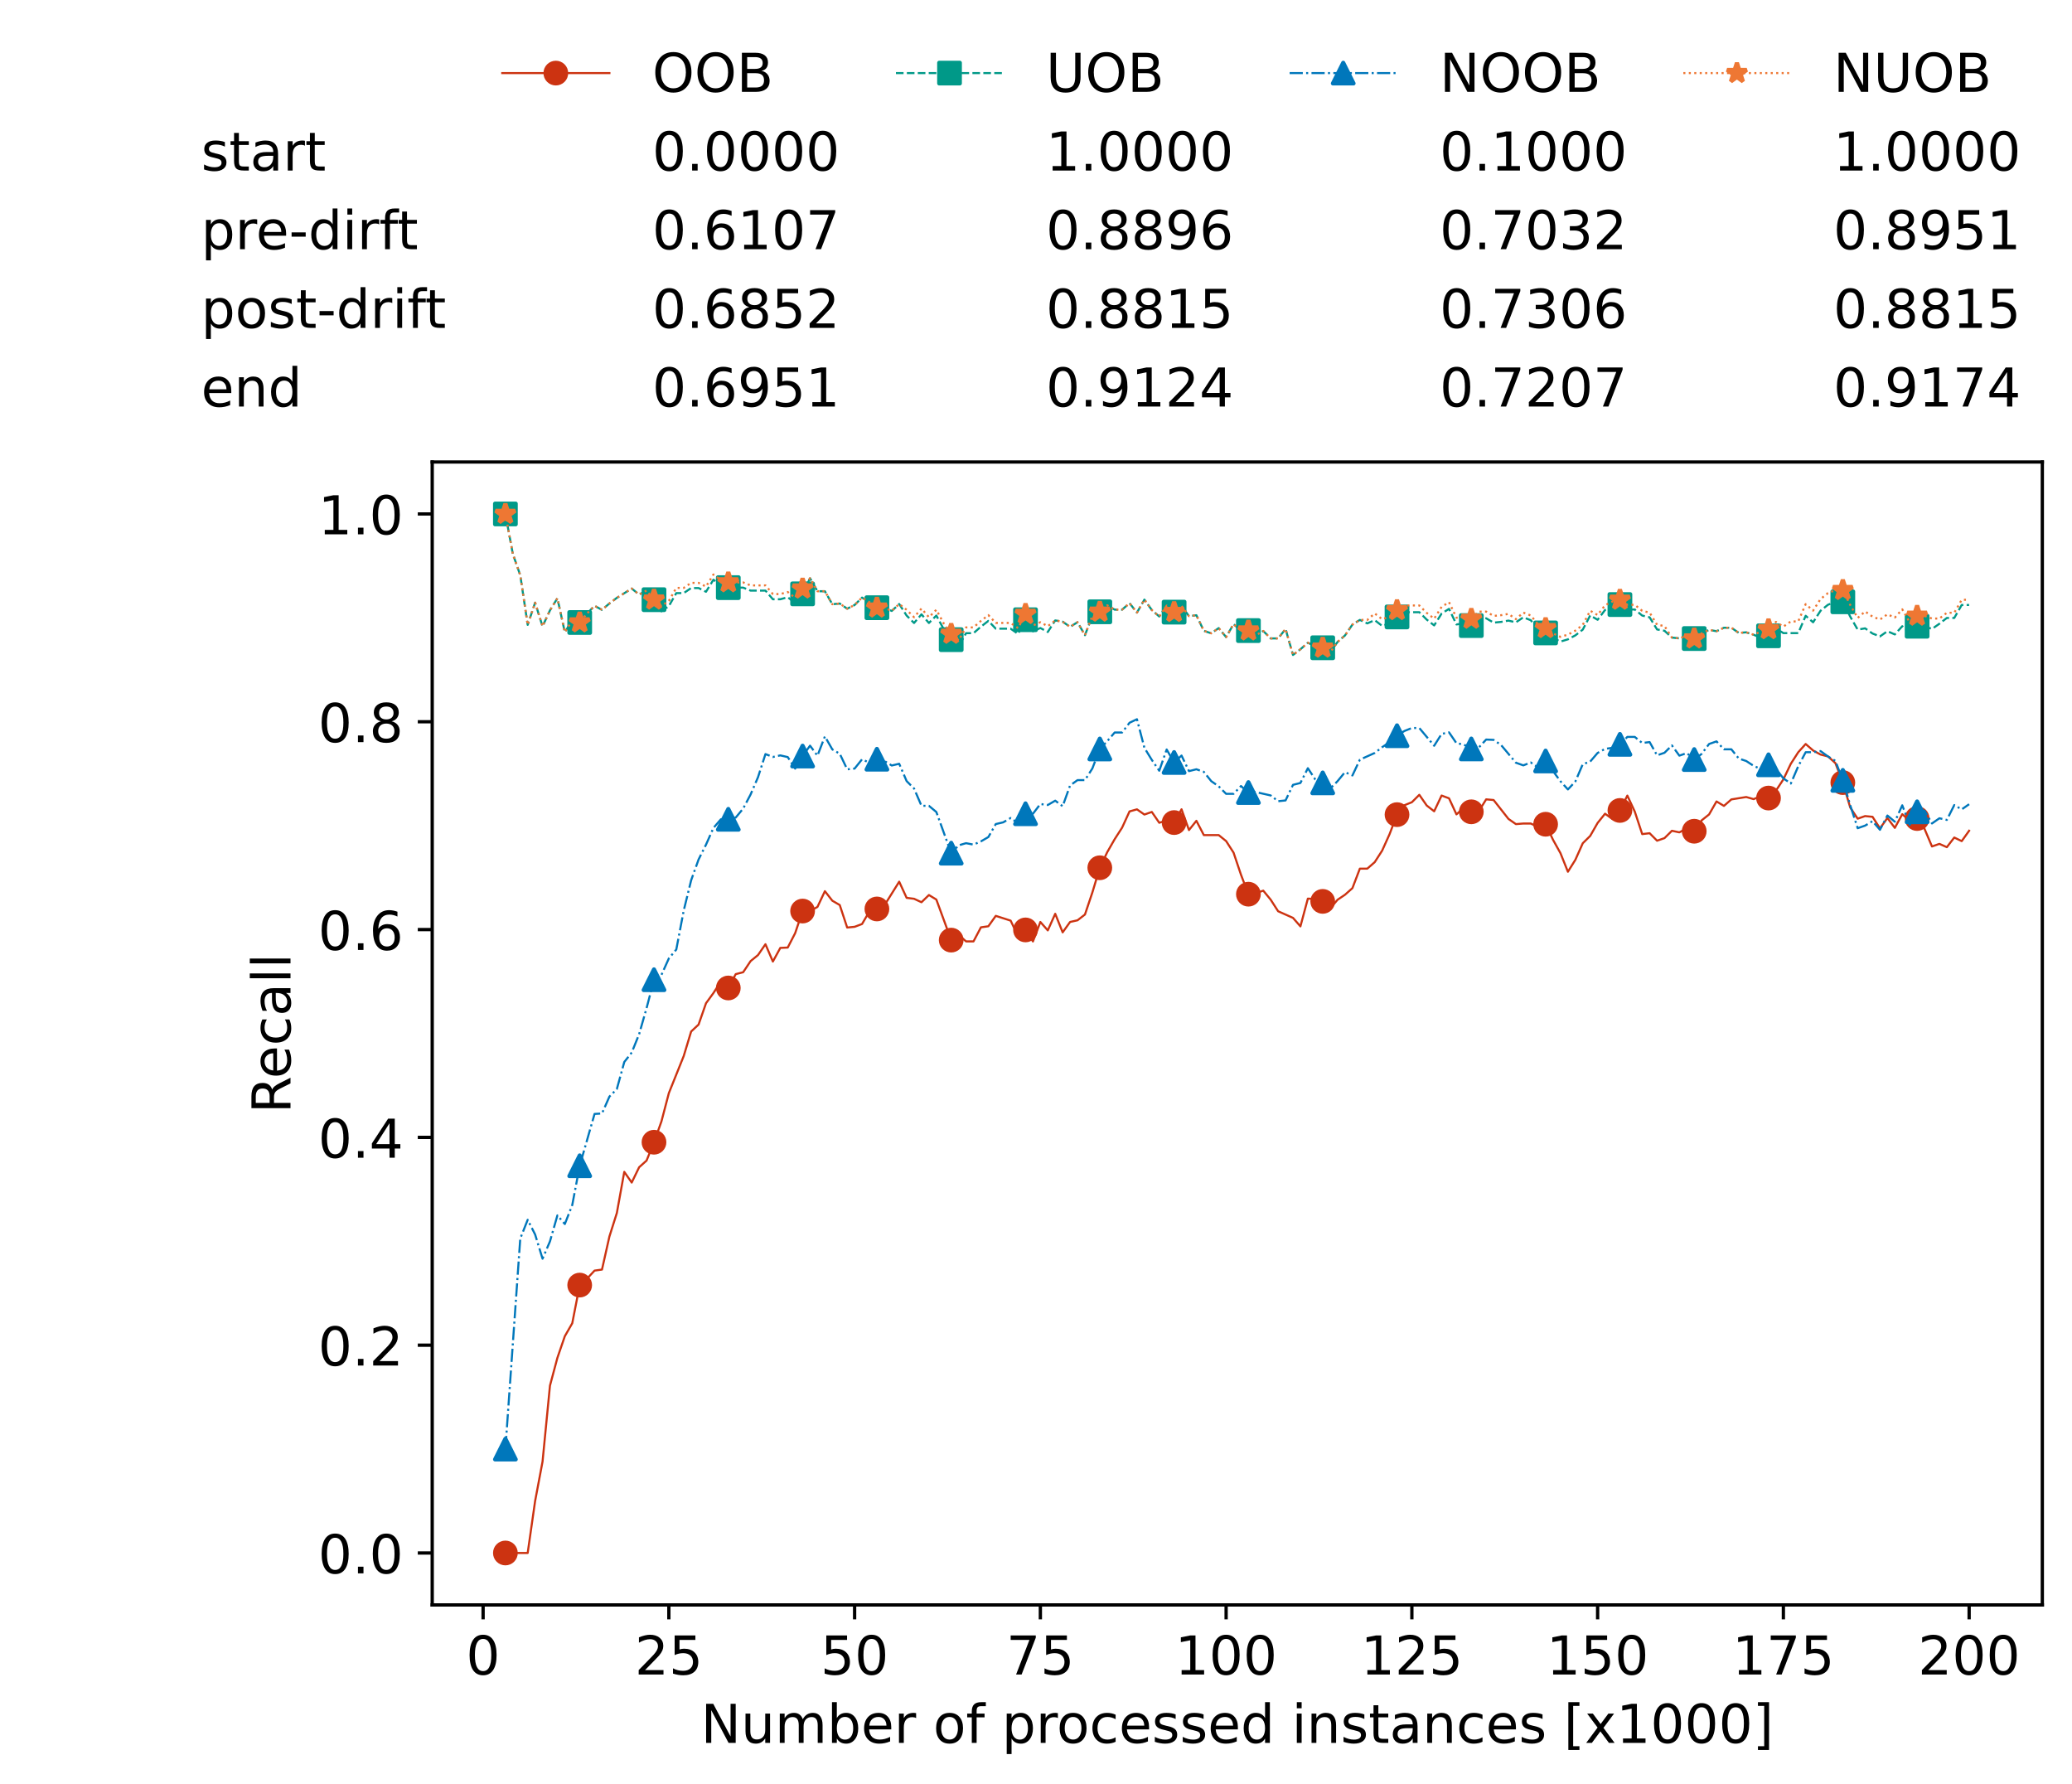 <?xml version="1.0" encoding="utf-8" standalone="no"?>
<!DOCTYPE svg PUBLIC "-//W3C//DTD SVG 1.1//EN"
  "http://www.w3.org/Graphics/SVG/1.1/DTD/svg11.dtd">
<!-- Created with matplotlib (https://matplotlib.org/) -->
<svg height="432.615pt" version="1.1" viewBox="0 0 502.65 432.615" width="502.65pt" xmlns="http://www.w3.org/2000/svg" xmlns:xlink="http://www.w3.org/1999/xlink">
 <defs>
  <style type="text/css">*{stroke-linecap:butt;stroke-linejoin:round;}</style>
 </defs>
 <g id="figure_1">
  <g id="patch_1">
   <path d="M 0 432.615 
L 502.65 432.615 
L 502.65 0 
L 0 0 
z
" style="fill:#ffffff;"/>
  </g>
  <g id="axes_1">
   <g id="patch_2">
    <path d="M 104.85 389.252 
L 495.45 389.252 
L 495.45 112.052 
L 104.85 112.052 
z
" style="fill:#ffffff;"/>
   </g>
   <g id="matplotlib.axis_1">
    <g id="xtick_1">
     <g id="line2d_1">
      <defs>
       <path d="M 0 0 
L 0 3.5 
" id="m07f21ab3da" style="stroke:#000000;stroke-width:0.8;"/>
      </defs>
      <g>
       <use style="stroke:#000000;stroke-width:0.8;" x="117.197" xlink:href="#m07f21ab3da" y="389.252"/>
      </g>
     </g>
     <g id="text_1">
      <!-- 0 -->
      <g transform="translate(113.061 406.13)scale(0.13 -0.13)">
       <defs>
        <path d="M 31.781 66.406 
Q 24.172 66.406 20.328 58.906 
Q 16.5 51.422 16.5 36.375 
Q 16.5 21.391 20.328 13.891 
Q 24.172 6.391 31.781 6.391 
Q 39.453 6.391 43.281 13.891 
Q 47.125 21.391 47.125 36.375 
Q 47.125 51.422 43.281 58.906 
Q 39.453 66.406 31.781 66.406 
z
M 31.781 74.219 
Q 44.047 74.219 50.516 64.516 
Q 56.984 54.828 56.984 36.375 
Q 56.984 17.969 50.516 8.266 
Q 44.047 -1.422 31.781 -1.422 
Q 19.531 -1.422 13.062 8.266 
Q 6.594 17.969 6.594 36.375 
Q 6.594 54.828 13.062 64.516 
Q 19.531 74.219 31.781 74.219 
z
" id="DejaVuSans-48"/>
       </defs>
       <use xlink:href="#DejaVuSans-48"/>
      </g>
     </g>
    </g>
    <g id="xtick_2">
     <g id="line2d_2">
      <g>
       <use style="stroke:#000000;stroke-width:0.8;" x="162.259" xlink:href="#m07f21ab3da" y="389.252"/>
      </g>
     </g>
     <g id="text_2">
      <!-- 25 -->
      <g transform="translate(153.988 406.13)scale(0.13 -0.13)">
       <defs>
        <path d="M 19.188 8.297 
L 53.609 8.297 
L 53.609 0 
L 7.328 0 
L 7.328 8.297 
Q 12.938 14.109 22.625 23.891 
Q 32.328 33.688 34.812 36.531 
Q 39.547 41.844 41.422 45.531 
Q 43.312 49.219 43.312 52.781 
Q 43.312 58.594 39.234 62.25 
Q 35.156 65.922 28.609 65.922 
Q 23.969 65.922 18.812 64.312 
Q 13.672 62.703 7.812 59.422 
L 7.812 69.391 
Q 13.766 71.781 18.938 73 
Q 24.125 74.219 28.422 74.219 
Q 39.75 74.219 46.484 68.547 
Q 53.219 62.891 53.219 53.422 
Q 53.219 48.922 51.531 44.891 
Q 49.859 40.875 45.406 35.406 
Q 44.188 33.984 37.641 27.219 
Q 31.109 20.453 19.188 8.297 
z
" id="DejaVuSans-50"/>
        <path d="M 10.797 72.906 
L 49.516 72.906 
L 49.516 64.594 
L 19.828 64.594 
L 19.828 46.734 
Q 21.969 47.469 24.109 47.828 
Q 26.266 48.188 28.422 48.188 
Q 40.625 48.188 47.75 41.5 
Q 54.891 34.812 54.891 23.391 
Q 54.891 11.625 47.562 5.094 
Q 40.234 -1.422 26.906 -1.422 
Q 22.312 -1.422 17.547 -0.641 
Q 12.797 0.141 7.719 1.703 
L 7.719 11.625 
Q 12.109 9.234 16.797 8.062 
Q 21.484 6.891 26.703 6.891 
Q 35.156 6.891 40.078 11.328 
Q 45.016 15.766 45.016 23.391 
Q 45.016 31 40.078 35.438 
Q 35.156 39.891 26.703 39.891 
Q 22.75 39.891 18.812 39.016 
Q 14.891 38.141 10.797 36.281 
z
" id="DejaVuSans-53"/>
       </defs>
       <use xlink:href="#DejaVuSans-50"/>
       <use x="63.623" xlink:href="#DejaVuSans-53"/>
      </g>
     </g>
    </g>
    <g id="xtick_3">
     <g id="line2d_3">
      <g>
       <use style="stroke:#000000;stroke-width:0.8;" x="207.322" xlink:href="#m07f21ab3da" y="389.252"/>
      </g>
     </g>
     <g id="text_3">
      <!-- 50 -->
      <g transform="translate(199.05 406.13)scale(0.13 -0.13)">
       <use xlink:href="#DejaVuSans-53"/>
       <use x="63.623" xlink:href="#DejaVuSans-48"/>
      </g>
     </g>
    </g>
    <g id="xtick_4">
     <g id="line2d_4">
      <g>
       <use style="stroke:#000000;stroke-width:0.8;" x="252.384" xlink:href="#m07f21ab3da" y="389.252"/>
      </g>
     </g>
     <g id="text_4">
      <!-- 75 -->
      <g transform="translate(244.113 406.13)scale(0.13 -0.13)">
       <defs>
        <path d="M 8.203 72.906 
L 55.078 72.906 
L 55.078 68.703 
L 28.609 0 
L 18.312 0 
L 43.219 64.594 
L 8.203 64.594 
z
" id="DejaVuSans-55"/>
       </defs>
       <use xlink:href="#DejaVuSans-55"/>
       <use x="63.623" xlink:href="#DejaVuSans-53"/>
      </g>
     </g>
    </g>
    <g id="xtick_5">
     <g id="line2d_5">
      <g>
       <use style="stroke:#000000;stroke-width:0.8;" x="297.446" xlink:href="#m07f21ab3da" y="389.252"/>
      </g>
     </g>
     <g id="text_5">
      <!-- 100 -->
      <g transform="translate(285.039 406.13)scale(0.13 -0.13)">
       <defs>
        <path d="M 12.406 8.297 
L 28.516 8.297 
L 28.516 63.922 
L 10.984 60.406 
L 10.984 69.391 
L 28.422 72.906 
L 38.281 72.906 
L 38.281 8.297 
L 54.391 8.297 
L 54.391 0 
L 12.406 0 
z
" id="DejaVuSans-49"/>
       </defs>
       <use xlink:href="#DejaVuSans-49"/>
       <use x="63.623" xlink:href="#DejaVuSans-48"/>
       <use x="127.246" xlink:href="#DejaVuSans-48"/>
      </g>
     </g>
    </g>
    <g id="xtick_6">
     <g id="line2d_6">
      <g>
       <use style="stroke:#000000;stroke-width:0.8;" x="342.509" xlink:href="#m07f21ab3da" y="389.252"/>
      </g>
     </g>
     <g id="text_6">
      <!-- 125 -->
      <g transform="translate(330.102 406.13)scale(0.13 -0.13)">
       <use xlink:href="#DejaVuSans-49"/>
       <use x="63.623" xlink:href="#DejaVuSans-50"/>
       <use x="127.246" xlink:href="#DejaVuSans-53"/>
      </g>
     </g>
    </g>
    <g id="xtick_7">
     <g id="line2d_7">
      <g>
       <use style="stroke:#000000;stroke-width:0.8;" x="387.571" xlink:href="#m07f21ab3da" y="389.252"/>
      </g>
     </g>
     <g id="text_7">
      <!-- 150 -->
      <g transform="translate(375.164 406.13)scale(0.13 -0.13)">
       <use xlink:href="#DejaVuSans-49"/>
       <use x="63.623" xlink:href="#DejaVuSans-53"/>
       <use x="127.246" xlink:href="#DejaVuSans-48"/>
      </g>
     </g>
    </g>
    <g id="xtick_8">
     <g id="line2d_8">
      <g>
       <use style="stroke:#000000;stroke-width:0.8;" x="432.633" xlink:href="#m07f21ab3da" y="389.252"/>
      </g>
     </g>
     <g id="text_8">
      <!-- 175 -->
      <g transform="translate(420.226 406.13)scale(0.13 -0.13)">
       <use xlink:href="#DejaVuSans-49"/>
       <use x="63.623" xlink:href="#DejaVuSans-55"/>
       <use x="127.246" xlink:href="#DejaVuSans-53"/>
      </g>
     </g>
    </g>
    <g id="xtick_9">
     <g id="line2d_9">
      <g>
       <use style="stroke:#000000;stroke-width:0.8;" x="477.695" xlink:href="#m07f21ab3da" y="389.252"/>
      </g>
     </g>
     <g id="text_9">
      <!-- 200 -->
      <g transform="translate(465.289 406.13)scale(0.13 -0.13)">
       <use xlink:href="#DejaVuSans-50"/>
       <use x="63.623" xlink:href="#DejaVuSans-48"/>
       <use x="127.246" xlink:href="#DejaVuSans-48"/>
      </g>
     </g>
    </g>
    <g id="text_10">
     <!-- Number of processed instances [x1000] -->
     <g transform="translate(170.025 422.711)scale(0.13 -0.13)">
      <defs>
       <path d="M 9.812 72.906 
L 23.094 72.906 
L 55.422 11.922 
L 55.422 72.906 
L 64.984 72.906 
L 64.984 0 
L 51.703 0 
L 19.391 60.984 
L 19.391 0 
L 9.812 0 
z
" id="DejaVuSans-78"/>
       <path d="M 8.5 21.578 
L 8.5 54.688 
L 17.484 54.688 
L 17.484 21.922 
Q 17.484 14.156 20.5 10.266 
Q 23.531 6.391 29.594 6.391 
Q 36.859 6.391 41.078 11.031 
Q 45.312 15.672 45.312 23.688 
L 45.312 54.688 
L 54.297 54.688 
L 54.297 0 
L 45.312 0 
L 45.312 8.406 
Q 42.047 3.422 37.719 1 
Q 33.406 -1.422 27.688 -1.422 
Q 18.266 -1.422 13.375 4.438 
Q 8.5 10.297 8.5 21.578 
z
M 31.109 56 
z
" id="DejaVuSans-117"/>
       <path d="M 52 44.188 
Q 55.375 50.25 60.062 53.125 
Q 64.75 56 71.094 56 
Q 79.641 56 84.281 50.016 
Q 88.922 44.047 88.922 33.016 
L 88.922 0 
L 79.891 0 
L 79.891 32.719 
Q 79.891 40.578 77.094 44.375 
Q 74.312 48.188 68.609 48.188 
Q 61.625 48.188 57.562 43.547 
Q 53.516 38.922 53.516 30.906 
L 53.516 0 
L 44.484 0 
L 44.484 32.719 
Q 44.484 40.625 41.703 44.406 
Q 38.922 48.188 33.109 48.188 
Q 26.219 48.188 22.156 43.531 
Q 18.109 38.875 18.109 30.906 
L 18.109 0 
L 9.078 0 
L 9.078 54.688 
L 18.109 54.688 
L 18.109 46.188 
Q 21.188 51.219 25.484 53.609 
Q 29.781 56 35.688 56 
Q 41.656 56 45.828 52.969 
Q 50 49.953 52 44.188 
z
" id="DejaVuSans-109"/>
       <path d="M 48.688 27.297 
Q 48.688 37.203 44.609 42.844 
Q 40.531 48.484 33.406 48.484 
Q 26.266 48.484 22.188 42.844 
Q 18.109 37.203 18.109 27.297 
Q 18.109 17.391 22.188 11.75 
Q 26.266 6.109 33.406 6.109 
Q 40.531 6.109 44.609 11.75 
Q 48.688 17.391 48.688 27.297 
z
M 18.109 46.391 
Q 20.953 51.266 25.266 53.625 
Q 29.594 56 35.594 56 
Q 45.562 56 51.781 48.094 
Q 58.016 40.188 58.016 27.297 
Q 58.016 14.406 51.781 6.484 
Q 45.562 -1.422 35.594 -1.422 
Q 29.594 -1.422 25.266 0.953 
Q 20.953 3.328 18.109 8.203 
L 18.109 0 
L 9.078 0 
L 9.078 75.984 
L 18.109 75.984 
z
" id="DejaVuSans-98"/>
       <path d="M 56.203 29.594 
L 56.203 25.203 
L 14.891 25.203 
Q 15.484 15.922 20.484 11.062 
Q 25.484 6.203 34.422 6.203 
Q 39.594 6.203 44.453 7.469 
Q 49.312 8.734 54.109 11.281 
L 54.109 2.781 
Q 49.266 0.734 44.188 -0.344 
Q 39.109 -1.422 33.891 -1.422 
Q 20.797 -1.422 13.156 6.188 
Q 5.516 13.812 5.516 26.812 
Q 5.516 40.234 12.766 48.109 
Q 20.016 56 32.328 56 
Q 43.359 56 49.781 48.891 
Q 56.203 41.797 56.203 29.594 
z
M 47.219 32.234 
Q 47.125 39.594 43.094 43.984 
Q 39.062 48.391 32.422 48.391 
Q 24.906 48.391 20.391 44.141 
Q 15.875 39.891 15.188 32.172 
z
" id="DejaVuSans-101"/>
       <path d="M 41.109 46.297 
Q 39.594 47.172 37.812 47.578 
Q 36.031 48 33.891 48 
Q 26.266 48 22.188 43.047 
Q 18.109 38.094 18.109 28.812 
L 18.109 0 
L 9.078 0 
L 9.078 54.688 
L 18.109 54.688 
L 18.109 46.188 
Q 20.953 51.172 25.484 53.578 
Q 30.031 56 36.531 56 
Q 37.453 56 38.578 55.875 
Q 39.703 55.766 41.062 55.516 
z
" id="DejaVuSans-114"/>
       <path id="DejaVuSans-32"/>
       <path d="M 30.609 48.391 
Q 23.391 48.391 19.188 42.75 
Q 14.984 37.109 14.984 27.297 
Q 14.984 17.484 19.156 11.844 
Q 23.344 6.203 30.609 6.203 
Q 37.797 6.203 41.984 11.859 
Q 46.188 17.531 46.188 27.297 
Q 46.188 37.016 41.984 42.703 
Q 37.797 48.391 30.609 48.391 
z
M 30.609 56 
Q 42.328 56 49.016 48.375 
Q 55.719 40.766 55.719 27.297 
Q 55.719 13.875 49.016 6.219 
Q 42.328 -1.422 30.609 -1.422 
Q 18.844 -1.422 12.172 6.219 
Q 5.516 13.875 5.516 27.297 
Q 5.516 40.766 12.172 48.375 
Q 18.844 56 30.609 56 
z
" id="DejaVuSans-111"/>
       <path d="M 37.109 75.984 
L 37.109 68.5 
L 28.516 68.5 
Q 23.688 68.5 21.797 66.547 
Q 19.922 64.594 19.922 59.516 
L 19.922 54.688 
L 34.719 54.688 
L 34.719 47.703 
L 19.922 47.703 
L 19.922 0 
L 10.891 0 
L 10.891 47.703 
L 2.297 47.703 
L 2.297 54.688 
L 10.891 54.688 
L 10.891 58.5 
Q 10.891 67.625 15.141 71.797 
Q 19.391 75.984 28.609 75.984 
z
" id="DejaVuSans-102"/>
       <path d="M 18.109 8.203 
L 18.109 -20.797 
L 9.078 -20.797 
L 9.078 54.688 
L 18.109 54.688 
L 18.109 46.391 
Q 20.953 51.266 25.266 53.625 
Q 29.594 56 35.594 56 
Q 45.562 56 51.781 48.094 
Q 58.016 40.188 58.016 27.297 
Q 58.016 14.406 51.781 6.484 
Q 45.562 -1.422 35.594 -1.422 
Q 29.594 -1.422 25.266 0.953 
Q 20.953 3.328 18.109 8.203 
z
M 48.688 27.297 
Q 48.688 37.203 44.609 42.844 
Q 40.531 48.484 33.406 48.484 
Q 26.266 48.484 22.188 42.844 
Q 18.109 37.203 18.109 27.297 
Q 18.109 17.391 22.188 11.75 
Q 26.266 6.109 33.406 6.109 
Q 40.531 6.109 44.609 11.75 
Q 48.688 17.391 48.688 27.297 
z
" id="DejaVuSans-112"/>
       <path d="M 48.781 52.594 
L 48.781 44.188 
Q 44.969 46.297 41.141 47.344 
Q 37.312 48.391 33.406 48.391 
Q 24.656 48.391 19.812 42.844 
Q 14.984 37.312 14.984 27.297 
Q 14.984 17.281 19.812 11.734 
Q 24.656 6.203 33.406 6.203 
Q 37.312 6.203 41.141 7.25 
Q 44.969 8.297 48.781 10.406 
L 48.781 2.094 
Q 45.016 0.344 40.984 -0.531 
Q 36.969 -1.422 32.422 -1.422 
Q 20.062 -1.422 12.781 6.344 
Q 5.516 14.109 5.516 27.297 
Q 5.516 40.672 12.859 48.328 
Q 20.219 56 33.016 56 
Q 37.156 56 41.109 55.141 
Q 45.062 54.297 48.781 52.594 
z
" id="DejaVuSans-99"/>
       <path d="M 44.281 53.078 
L 44.281 44.578 
Q 40.484 46.531 36.375 47.5 
Q 32.281 48.484 27.875 48.484 
Q 21.188 48.484 17.844 46.438 
Q 14.5 44.391 14.5 40.281 
Q 14.5 37.156 16.891 35.375 
Q 19.281 33.594 26.516 31.984 
L 29.594 31.297 
Q 39.156 29.25 43.188 25.516 
Q 47.219 21.781 47.219 15.094 
Q 47.219 7.469 41.188 3.016 
Q 35.156 -1.422 24.609 -1.422 
Q 20.219 -1.422 15.453 -0.562 
Q 10.688 0.297 5.422 2 
L 5.422 11.281 
Q 10.406 8.688 15.234 7.391 
Q 20.062 6.109 24.812 6.109 
Q 31.156 6.109 34.562 8.281 
Q 37.984 10.453 37.984 14.406 
Q 37.984 18.062 35.516 20.016 
Q 33.062 21.969 24.703 23.781 
L 21.578 24.516 
Q 13.234 26.266 9.516 29.906 
Q 5.812 33.547 5.812 39.891 
Q 5.812 47.609 11.281 51.797 
Q 16.75 56 26.812 56 
Q 31.781 56 36.172 55.266 
Q 40.578 54.547 44.281 53.078 
z
" id="DejaVuSans-115"/>
       <path d="M 45.406 46.391 
L 45.406 75.984 
L 54.391 75.984 
L 54.391 0 
L 45.406 0 
L 45.406 8.203 
Q 42.578 3.328 38.25 0.953 
Q 33.938 -1.422 27.875 -1.422 
Q 17.969 -1.422 11.734 6.484 
Q 5.516 14.406 5.516 27.297 
Q 5.516 40.188 11.734 48.094 
Q 17.969 56 27.875 56 
Q 33.938 56 38.25 53.625 
Q 42.578 51.266 45.406 46.391 
z
M 14.797 27.297 
Q 14.797 17.391 18.875 11.75 
Q 22.953 6.109 30.078 6.109 
Q 37.203 6.109 41.297 11.75 
Q 45.406 17.391 45.406 27.297 
Q 45.406 37.203 41.297 42.844 
Q 37.203 48.484 30.078 48.484 
Q 22.953 48.484 18.875 42.844 
Q 14.797 37.203 14.797 27.297 
z
" id="DejaVuSans-100"/>
       <path d="M 9.422 54.688 
L 18.406 54.688 
L 18.406 0 
L 9.422 0 
z
M 9.422 75.984 
L 18.406 75.984 
L 18.406 64.594 
L 9.422 64.594 
z
" id="DejaVuSans-105"/>
       <path d="M 54.891 33.016 
L 54.891 0 
L 45.906 0 
L 45.906 32.719 
Q 45.906 40.484 42.875 44.328 
Q 39.844 48.188 33.797 48.188 
Q 26.516 48.188 22.312 43.547 
Q 18.109 38.922 18.109 30.906 
L 18.109 0 
L 9.078 0 
L 9.078 54.688 
L 18.109 54.688 
L 18.109 46.188 
Q 21.344 51.125 25.703 53.562 
Q 30.078 56 35.797 56 
Q 45.219 56 50.047 50.172 
Q 54.891 44.344 54.891 33.016 
z
" id="DejaVuSans-110"/>
       <path d="M 18.312 70.219 
L 18.312 54.688 
L 36.812 54.688 
L 36.812 47.703 
L 18.312 47.703 
L 18.312 18.016 
Q 18.312 11.328 20.141 9.422 
Q 21.969 7.516 27.594 7.516 
L 36.812 7.516 
L 36.812 0 
L 27.594 0 
Q 17.188 0 13.234 3.875 
Q 9.281 7.766 9.281 18.016 
L 9.281 47.703 
L 2.688 47.703 
L 2.688 54.688 
L 9.281 54.688 
L 9.281 70.219 
z
" id="DejaVuSans-116"/>
       <path d="M 34.281 27.484 
Q 23.391 27.484 19.188 25 
Q 14.984 22.516 14.984 16.5 
Q 14.984 11.719 18.141 8.906 
Q 21.297 6.109 26.703 6.109 
Q 34.188 6.109 38.703 11.406 
Q 43.219 16.703 43.219 25.484 
L 43.219 27.484 
z
M 52.203 31.203 
L 52.203 0 
L 43.219 0 
L 43.219 8.297 
Q 40.141 3.328 35.547 0.953 
Q 30.953 -1.422 24.312 -1.422 
Q 15.922 -1.422 10.953 3.297 
Q 6 8.016 6 15.922 
Q 6 25.141 12.172 29.828 
Q 18.359 34.516 30.609 34.516 
L 43.219 34.516 
L 43.219 35.406 
Q 43.219 41.609 39.141 45 
Q 35.062 48.391 27.688 48.391 
Q 23 48.391 18.547 47.266 
Q 14.109 46.141 10.016 43.891 
L 10.016 52.203 
Q 14.938 54.109 19.578 55.047 
Q 24.219 56 28.609 56 
Q 40.484 56 46.344 49.844 
Q 52.203 43.703 52.203 31.203 
z
" id="DejaVuSans-97"/>
       <path d="M 8.594 75.984 
L 29.297 75.984 
L 29.297 69 
L 17.578 69 
L 17.578 -6.203 
L 29.297 -6.203 
L 29.297 -13.188 
L 8.594 -13.188 
z
" id="DejaVuSans-91"/>
       <path d="M 54.891 54.688 
L 35.109 28.078 
L 55.906 0 
L 45.312 0 
L 29.391 21.484 
L 13.484 0 
L 2.875 0 
L 24.125 28.609 
L 4.688 54.688 
L 15.281 54.688 
L 29.781 35.203 
L 44.281 54.688 
z
" id="DejaVuSans-120"/>
       <path d="M 30.422 75.984 
L 30.422 -13.188 
L 9.719 -13.188 
L 9.719 -6.203 
L 21.391 -6.203 
L 21.391 69 
L 9.719 69 
L 9.719 75.984 
z
" id="DejaVuSans-93"/>
      </defs>
      <use xlink:href="#DejaVuSans-78"/>
      <use x="74.805" xlink:href="#DejaVuSans-117"/>
      <use x="138.184" xlink:href="#DejaVuSans-109"/>
      <use x="235.596" xlink:href="#DejaVuSans-98"/>
      <use x="299.072" xlink:href="#DejaVuSans-101"/>
      <use x="360.596" xlink:href="#DejaVuSans-114"/>
      <use x="401.709" xlink:href="#DejaVuSans-32"/>
      <use x="433.496" xlink:href="#DejaVuSans-111"/>
      <use x="494.678" xlink:href="#DejaVuSans-102"/>
      <use x="529.883" xlink:href="#DejaVuSans-32"/>
      <use x="561.67" xlink:href="#DejaVuSans-112"/>
      <use x="625.146" xlink:href="#DejaVuSans-114"/>
      <use x="664.01" xlink:href="#DejaVuSans-111"/>
      <use x="725.191" xlink:href="#DejaVuSans-99"/>
      <use x="780.172" xlink:href="#DejaVuSans-101"/>
      <use x="841.695" xlink:href="#DejaVuSans-115"/>
      <use x="893.795" xlink:href="#DejaVuSans-115"/>
      <use x="945.895" xlink:href="#DejaVuSans-101"/>
      <use x="1007.418" xlink:href="#DejaVuSans-100"/>
      <use x="1070.895" xlink:href="#DejaVuSans-32"/>
      <use x="1102.682" xlink:href="#DejaVuSans-105"/>
      <use x="1130.465" xlink:href="#DejaVuSans-110"/>
      <use x="1193.844" xlink:href="#DejaVuSans-115"/>
      <use x="1245.943" xlink:href="#DejaVuSans-116"/>
      <use x="1285.152" xlink:href="#DejaVuSans-97"/>
      <use x="1346.432" xlink:href="#DejaVuSans-110"/>
      <use x="1409.811" xlink:href="#DejaVuSans-99"/>
      <use x="1464.791" xlink:href="#DejaVuSans-101"/>
      <use x="1526.314" xlink:href="#DejaVuSans-115"/>
      <use x="1578.414" xlink:href="#DejaVuSans-32"/>
      <use x="1610.201" xlink:href="#DejaVuSans-91"/>
      <use x="1649.215" xlink:href="#DejaVuSans-120"/>
      <use x="1708.395" xlink:href="#DejaVuSans-49"/>
      <use x="1772.018" xlink:href="#DejaVuSans-48"/>
      <use x="1835.641" xlink:href="#DejaVuSans-48"/>
      <use x="1899.264" xlink:href="#DejaVuSans-48"/>
      <use x="1962.887" xlink:href="#DejaVuSans-93"/>
     </g>
    </g>
   </g>
   <g id="matplotlib.axis_2">
    <g id="ytick_1">
     <g id="line2d_10">
      <defs>
       <path d="M 0 0 
L -3.5 0 
" id="m59ec0f4400" style="stroke:#000000;stroke-width:0.8;"/>
      </defs>
      <g>
       <use style="stroke:#000000;stroke-width:0.8;" x="104.85" xlink:href="#m59ec0f4400" y="376.652"/>
      </g>
     </g>
     <g id="text_11">
      <!-- 0.0 -->
      <g transform="translate(77.176 381.591)scale(0.13 -0.13)">
       <defs>
        <path d="M 10.688 12.406 
L 21 12.406 
L 21 0 
L 10.688 0 
z
" id="DejaVuSans-46"/>
       </defs>
       <use xlink:href="#DejaVuSans-48"/>
       <use x="63.623" xlink:href="#DejaVuSans-46"/>
       <use x="95.41" xlink:href="#DejaVuSans-48"/>
      </g>
     </g>
    </g>
    <g id="ytick_2">
     <g id="line2d_11">
      <g>
       <use style="stroke:#000000;stroke-width:0.8;" x="104.85" xlink:href="#m59ec0f4400" y="326.252"/>
      </g>
     </g>
     <g id="text_12">
      <!-- 0.2 -->
      <g transform="translate(77.176 331.191)scale(0.13 -0.13)">
       <use xlink:href="#DejaVuSans-48"/>
       <use x="63.623" xlink:href="#DejaVuSans-46"/>
       <use x="95.41" xlink:href="#DejaVuSans-50"/>
      </g>
     </g>
    </g>
    <g id="ytick_3">
     <g id="line2d_12">
      <g>
       <use style="stroke:#000000;stroke-width:0.8;" x="104.85" xlink:href="#m59ec0f4400" y="275.852"/>
      </g>
     </g>
     <g id="text_13">
      <!-- 0.4 -->
      <g transform="translate(77.176 280.791)scale(0.13 -0.13)">
       <defs>
        <path d="M 37.797 64.312 
L 12.891 25.391 
L 37.797 25.391 
z
M 35.203 72.906 
L 47.609 72.906 
L 47.609 25.391 
L 58.016 25.391 
L 58.016 17.188 
L 47.609 17.188 
L 47.609 0 
L 37.797 0 
L 37.797 17.188 
L 4.891 17.188 
L 4.891 26.703 
z
" id="DejaVuSans-52"/>
       </defs>
       <use xlink:href="#DejaVuSans-48"/>
       <use x="63.623" xlink:href="#DejaVuSans-46"/>
       <use x="95.41" xlink:href="#DejaVuSans-52"/>
      </g>
     </g>
    </g>
    <g id="ytick_4">
     <g id="line2d_13">
      <g>
       <use style="stroke:#000000;stroke-width:0.8;" x="104.85" xlink:href="#m59ec0f4400" y="225.452"/>
      </g>
     </g>
     <g id="text_14">
      <!-- 0.6 -->
      <g transform="translate(77.176 230.391)scale(0.13 -0.13)">
       <defs>
        <path d="M 33.016 40.375 
Q 26.375 40.375 22.484 35.828 
Q 18.609 31.297 18.609 23.391 
Q 18.609 15.531 22.484 10.953 
Q 26.375 6.391 33.016 6.391 
Q 39.656 6.391 43.531 10.953 
Q 47.406 15.531 47.406 23.391 
Q 47.406 31.297 43.531 35.828 
Q 39.656 40.375 33.016 40.375 
z
M 52.594 71.297 
L 52.594 62.312 
Q 48.875 64.062 45.094 64.984 
Q 41.312 65.922 37.594 65.922 
Q 27.828 65.922 22.672 59.328 
Q 17.531 52.734 16.797 39.406 
Q 19.672 43.656 24.016 45.922 
Q 28.375 48.188 33.594 48.188 
Q 44.578 48.188 50.953 41.516 
Q 57.328 34.859 57.328 23.391 
Q 57.328 12.156 50.688 5.359 
Q 44.047 -1.422 33.016 -1.422 
Q 20.359 -1.422 13.672 8.266 
Q 6.984 17.969 6.984 36.375 
Q 6.984 53.656 15.188 63.938 
Q 23.391 74.219 37.203 74.219 
Q 40.922 74.219 44.703 73.484 
Q 48.484 72.75 52.594 71.297 
z
" id="DejaVuSans-54"/>
       </defs>
       <use xlink:href="#DejaVuSans-48"/>
       <use x="63.623" xlink:href="#DejaVuSans-46"/>
       <use x="95.41" xlink:href="#DejaVuSans-54"/>
      </g>
     </g>
    </g>
    <g id="ytick_5">
     <g id="line2d_14">
      <g>
       <use style="stroke:#000000;stroke-width:0.8;" x="104.85" xlink:href="#m59ec0f4400" y="175.052"/>
      </g>
     </g>
     <g id="text_15">
      <!-- 0.8 -->
      <g transform="translate(77.176 179.991)scale(0.13 -0.13)">
       <defs>
        <path d="M 31.781 34.625 
Q 24.75 34.625 20.719 30.859 
Q 16.703 27.094 16.703 20.516 
Q 16.703 13.922 20.719 10.156 
Q 24.75 6.391 31.781 6.391 
Q 38.812 6.391 42.859 10.172 
Q 46.922 13.969 46.922 20.516 
Q 46.922 27.094 42.891 30.859 
Q 38.875 34.625 31.781 34.625 
z
M 21.922 38.812 
Q 15.578 40.375 12.031 44.719 
Q 8.5 49.078 8.5 55.328 
Q 8.5 64.062 14.719 69.141 
Q 20.953 74.219 31.781 74.219 
Q 42.672 74.219 48.875 69.141 
Q 55.078 64.062 55.078 55.328 
Q 55.078 49.078 51.531 44.719 
Q 48 40.375 41.703 38.812 
Q 48.828 37.156 52.797 32.312 
Q 56.781 27.484 56.781 20.516 
Q 56.781 9.906 50.312 4.234 
Q 43.844 -1.422 31.781 -1.422 
Q 19.734 -1.422 13.25 4.234 
Q 6.781 9.906 6.781 20.516 
Q 6.781 27.484 10.781 32.312 
Q 14.797 37.156 21.922 38.812 
z
M 18.312 54.391 
Q 18.312 48.734 21.844 45.562 
Q 25.391 42.391 31.781 42.391 
Q 38.141 42.391 41.719 45.562 
Q 45.312 48.734 45.312 54.391 
Q 45.312 60.062 41.719 63.234 
Q 38.141 66.406 31.781 66.406 
Q 25.391 66.406 21.844 63.234 
Q 18.312 60.062 18.312 54.391 
z
" id="DejaVuSans-56"/>
       </defs>
       <use xlink:href="#DejaVuSans-48"/>
       <use x="63.623" xlink:href="#DejaVuSans-46"/>
       <use x="95.41" xlink:href="#DejaVuSans-56"/>
      </g>
     </g>
    </g>
    <g id="ytick_6">
     <g id="line2d_15">
      <g>
       <use style="stroke:#000000;stroke-width:0.8;" x="104.85" xlink:href="#m59ec0f4400" y="124.652"/>
      </g>
     </g>
     <g id="text_16">
      <!-- 1.0 -->
      <g transform="translate(77.176 129.591)scale(0.13 -0.13)">
       <use xlink:href="#DejaVuSans-49"/>
       <use x="63.623" xlink:href="#DejaVuSans-46"/>
       <use x="95.41" xlink:href="#DejaVuSans-48"/>
      </g>
     </g>
    </g>
    <g id="text_17">
     <!-- Recall -->
     <g transform="translate(70.472 270.044)rotate(-90)scale(0.13 -0.13)">
      <defs>
       <path d="M 44.391 34.188 
Q 47.562 33.109 50.562 29.594 
Q 53.562 26.078 56.594 19.922 
L 66.609 0 
L 56 0 
L 46.688 18.703 
Q 43.062 26.031 39.672 28.422 
Q 36.281 30.812 30.422 30.812 
L 19.672 30.812 
L 19.672 0 
L 9.812 0 
L 9.812 72.906 
L 32.078 72.906 
Q 44.578 72.906 50.734 67.672 
Q 56.891 62.453 56.891 51.906 
Q 56.891 45.016 53.688 40.469 
Q 50.484 35.938 44.391 34.188 
z
M 19.672 64.797 
L 19.672 38.922 
L 32.078 38.922 
Q 39.203 38.922 42.844 42.219 
Q 46.484 45.516 46.484 51.906 
Q 46.484 58.297 42.844 61.547 
Q 39.203 64.797 32.078 64.797 
z
" id="DejaVuSans-82"/>
       <path d="M 9.422 75.984 
L 18.406 75.984 
L 18.406 0 
L 9.422 0 
z
" id="DejaVuSans-108"/>
      </defs>
      <use xlink:href="#DejaVuSans-82"/>
      <use x="64.982" xlink:href="#DejaVuSans-101"/>
      <use x="126.506" xlink:href="#DejaVuSans-99"/>
      <use x="181.486" xlink:href="#DejaVuSans-97"/>
      <use x="242.766" xlink:href="#DejaVuSans-108"/>
      <use x="270.549" xlink:href="#DejaVuSans-108"/>
     </g>
    </g>
   </g>
   <g id="line2d_16"/>
   <g id="line2d_17"/>
   <g id="line2d_18"/>
   <g id="line2d_19"/>
   <g id="line2d_20"/>
   <g id="line2d_21">
    <path clip-path="url(#p95534f42ab)" d="M 122.605 376.652 
L 128.012 376.652 
L 129.815 364.052 
L 131.617 354.485 
L 133.419 336.052 
L 135.222 329.314 
L 137.024 324.074 
L 138.827 320.932 
L 140.629 311.679 
L 142.432 310.093 
L 144.234 308.164 
L 146.037 307.914 
L 147.839 299.896 
L 149.642 294.193 
L 151.444 284.22 
L 153.247 286.81 
L 155.049 283.098 
L 156.852 281.476 
L 158.654 277.029 
L 160.457 271.989 
L 162.259 265.116 
L 165.864 256.124 
L 167.667 250.174 
L 169.469 248.494 
L 171.272 243.319 
L 173.074 240.844 
L 174.877 238.044 
L 176.679 239.619 
L 178.482 236.259 
L 180.284 235.801 
L 182.087 233.101 
L 183.889 231.631 
L 185.692 229.006 
L 187.494 233.206 
L 189.297 229.897 
L 191.099 229.815 
L 192.902 226.315 
L 194.704 220.962 
L 196.507 220.962 
L 198.309 219.96 
L 200.112 216.142 
L 201.914 218.452 
L 203.717 219.502 
L 205.519 224.962 
L 207.322 224.782 
L 209.124 224.107 
L 210.927 221.027 
L 212.729 220.454 
L 214.532 219.614 
L 218.137 213.839 
L 219.939 217.759 
L 221.742 217.984 
L 223.544 218.824 
L 225.347 217.074 
L 227.149 218.174 
L 230.754 228.009 
L 232.557 226.749 
L 234.359 228.324 
L 236.162 228.324 
L 237.964 224.912 
L 239.767 224.649 
L 241.569 222.129 
L 245.174 223.284 
L 246.976 227.064 
L 248.779 225.537 
L 250.581 228.337 
L 252.384 223.612 
L 254.186 225.652 
L 255.989 221.627 
L 257.791 226.127 
L 259.594 223.607 
L 261.396 223.203 
L 263.199 221.803 
L 265.001 216.448 
L 266.804 210.463 
L 268.606 206.683 
L 270.409 203.533 
L 272.211 200.733 
L 274.014 196.795 
L 275.816 196.294 
L 277.619 197.554 
L 279.421 196.924 
L 281.224 199.549 
L 283.026 198.977 
L 284.829 199.502 
L 286.631 196.282 
L 288.434 201.322 
L 290.236 199.072 
L 292.039 202.537 
L 295.644 202.537 
L 297.446 203.99 
L 299.249 206.79 
L 301.051 212.145 
L 302.854 216.87 
L 304.656 216.641 
L 306.459 216.011 
L 308.261 218.211 
L 310.064 221.011 
L 313.669 222.615 
L 315.471 224.677 
L 317.274 217.947 
L 319.076 218.035 
L 320.879 218.616 
L 322.681 220.348 
L 324.484 218.216 
L 326.286 217.004 
L 328.089 215.401 
L 329.891 210.676 
L 331.694 210.676 
L 333.496 209.101 
L 335.299 206.301 
L 337.101 202.303 
L 338.904 197.578 
L 340.706 195.287 
L 342.509 194.567 
L 344.311 192.767 
L 346.114 195.367 
L 347.916 196.767 
L 349.719 192.948 
L 351.521 193.617 
L 353.324 197.511 
L 355.126 195.896 
L 356.928 196.891 
L 358.731 196.778 
L 360.533 193.87 
L 362.336 194.032 
L 365.941 198.616 
L 367.743 199.876 
L 369.546 199.733 
L 371.348 199.733 
L 373.151 200.581 
L 374.953 199.906 
L 376.756 203.686 
L 378.558 206.926 
L 380.361 211.426 
L 382.163 208.546 
L 383.966 204.521 
L 385.768 202.739 
L 387.571 199.589 
L 389.373 197.349 
L 391.176 198.662 
L 392.978 196.562 
L 394.781 192.962 
L 396.583 196.838 
L 398.386 202.298 
L 400.188 202.083 
L 401.991 203.903 
L 403.793 203.273 
L 405.596 201.491 
L 407.398 201.873 
L 409.201 200.928 
L 411.003 201.603 
L 412.806 198.969 
L 414.608 197.529 
L 416.411 194.379 
L 418.213 195.459 
L 420.016 193.884 
L 423.621 193.304 
L 425.423 193.819 
L 427.226 193.032 
L 429.028 193.557 
L 430.831 191.757 
L 432.633 189.025 
L 434.436 185.245 
L 436.238 182.445 
L 438.041 180.445 
L 439.843 182.02 
L 441.646 183 
L 443.448 183.459 
L 445.251 185.079 
L 447.053 189.804 
L 448.856 195.858 
L 450.658 198.558 
L 452.461 197.928 
L 454.263 198.108 
L 456.066 200.908 
L 457.868 198.388 
L 459.671 200.788 
L 461.473 197.472 
L 463.276 199.047 
L 465.078 198.522 
L 466.881 201.042 
L 468.683 205.297 
L 470.485 204.667 
L 472.288 205.467 
L 474.09 203.127 
L 475.893 204.002 
L 477.695 201.482 
L 477.695 201.482 
" style="fill:none;stroke:#cc3311;stroke-linecap:square;stroke-width:0.5;"/>
    <defs>
     <path d="M 0 2.5 
C 0.663 2.5 1.299 2.237 1.768 1.768 
C 2.237 1.299 2.5 0.663 2.5 0 
C 2.5 -0.663 2.237 -1.299 1.768 -1.768 
C 1.299 -2.237 0.663 -2.5 0 -2.5 
C -0.663 -2.5 -1.299 -2.237 -1.768 -1.768 
C -2.237 -1.299 -2.5 -0.663 -2.5 0 
C -2.5 0.663 -2.237 1.299 -1.768 1.768 
C -1.299 2.237 -0.663 2.5 0 2.5 
z
" id="m8c9632c91b" style="stroke:#cc3311;"/>
    </defs>
    <g clip-path="url(#p95534f42ab)">
     <use style="fill:#cc3311;stroke:#cc3311;" x="122.605" xlink:href="#m8c9632c91b" y="376.652"/>
     <use style="fill:#cc3311;stroke:#cc3311;" x="140.629" xlink:href="#m8c9632c91b" y="311.679"/>
     <use style="fill:#cc3311;stroke:#cc3311;" x="158.654" xlink:href="#m8c9632c91b" y="277.029"/>
     <use style="fill:#cc3311;stroke:#cc3311;" x="176.679" xlink:href="#m8c9632c91b" y="239.619"/>
     <use style="fill:#cc3311;stroke:#cc3311;" x="194.704" xlink:href="#m8c9632c91b" y="220.962"/>
     <use style="fill:#cc3311;stroke:#cc3311;" x="212.729" xlink:href="#m8c9632c91b" y="220.454"/>
     <use style="fill:#cc3311;stroke:#cc3311;" x="230.754" xlink:href="#m8c9632c91b" y="228.009"/>
     <use style="fill:#cc3311;stroke:#cc3311;" x="248.779" xlink:href="#m8c9632c91b" y="225.537"/>
     <use style="fill:#cc3311;stroke:#cc3311;" x="266.804" xlink:href="#m8c9632c91b" y="210.463"/>
     <use style="fill:#cc3311;stroke:#cc3311;" x="284.829" xlink:href="#m8c9632c91b" y="199.502"/>
     <use style="fill:#cc3311;stroke:#cc3311;" x="302.854" xlink:href="#m8c9632c91b" y="216.87"/>
     <use style="fill:#cc3311;stroke:#cc3311;" x="320.879" xlink:href="#m8c9632c91b" y="218.616"/>
     <use style="fill:#cc3311;stroke:#cc3311;" x="338.904" xlink:href="#m8c9632c91b" y="197.578"/>
     <use style="fill:#cc3311;stroke:#cc3311;" x="356.928" xlink:href="#m8c9632c91b" y="196.891"/>
     <use style="fill:#cc3311;stroke:#cc3311;" x="374.953" xlink:href="#m8c9632c91b" y="199.906"/>
     <use style="fill:#cc3311;stroke:#cc3311;" x="392.978" xlink:href="#m8c9632c91b" y="196.562"/>
     <use style="fill:#cc3311;stroke:#cc3311;" x="411.003" xlink:href="#m8c9632c91b" y="201.603"/>
     <use style="fill:#cc3311;stroke:#cc3311;" x="429.028" xlink:href="#m8c9632c91b" y="193.557"/>
     <use style="fill:#cc3311;stroke:#cc3311;" x="447.053" xlink:href="#m8c9632c91b" y="189.804"/>
     <use style="fill:#cc3311;stroke:#cc3311;" x="465.078" xlink:href="#m8c9632c91b" y="198.522"/>
    </g>
   </g>
   <g id="line2d_22"/>
   <g id="line2d_23"/>
   <g id="line2d_24"/>
   <g id="line2d_25"/>
   <g id="line2d_26">
    <path clip-path="url(#p95534f42ab)" d="M 122.605 124.652 
L 124.407 134.344 
L 126.21 139.513 
L 128.012 151.548 
L 129.815 146.169 
L 131.617 151.916 
L 133.419 148.021 
L 135.222 145.1 
L 137.024 153.328 
L 138.827 150.46 
L 140.629 150.978 
L 142.432 148.784 
L 144.234 146.928 
L 146.037 147.908 
L 147.839 146.357 
L 149.642 145.001 
L 153.247 142.74 
L 155.049 144.199 
L 156.852 143.222 
L 158.654 145.445 
L 160.457 148.256 
L 162.259 146.996 
L 164.062 143.846 
L 165.864 143.846 
L 167.667 142.621 
L 169.469 142.621 
L 171.272 143.521 
L 173.074 140.596 
L 174.877 141.996 
L 176.679 142.521 
L 180.284 142.521 
L 182.087 143.241 
L 185.692 143.241 
L 187.494 145.341 
L 189.297 145.341 
L 191.099 144.85 
L 192.902 146.25 
L 194.704 144.027 
L 196.507 140.247 
L 198.309 143.397 
L 200.112 143.397 
L 201.914 146.547 
L 203.717 146.372 
L 205.519 147.632 
L 207.322 146.732 
L 209.124 144.932 
L 210.927 146.052 
L 212.729 147.388 
L 214.532 147.388 
L 216.334 148.176 
L 218.137 146.496 
L 219.939 149.296 
L 221.742 151.096 
L 223.544 148.996 
L 225.347 151.096 
L 227.149 149.296 
L 228.952 152.621 
L 230.754 155.141 
L 232.557 156.716 
L 234.359 153.566 
L 236.162 153.566 
L 237.964 151.991 
L 239.767 150.591 
L 241.569 152.481 
L 245.174 152.481 
L 246.976 153.741 
L 248.779 150.304 
L 250.581 153.104 
L 252.384 152.317 
L 254.186 153.277 
L 255.989 150.477 
L 257.791 150.777 
L 259.594 152.037 
L 261.396 150.906 
L 263.199 154.056 
L 265.001 149.331 
L 266.804 148.386 
L 268.606 146.811 
L 270.409 147.861 
L 272.211 147.861 
L 274.014 146.286 
L 275.816 148.577 
L 277.619 145.427 
L 279.421 147.947 
L 281.224 149.522 
L 283.026 146.887 
L 284.829 148.462 
L 286.631 146.922 
L 288.434 149.442 
L 290.236 149.217 
L 292.039 152.997 
L 293.841 153.597 
L 295.644 152.337 
L 297.446 154.518 
L 299.249 151.368 
L 301.051 152.943 
L 302.854 152.943 
L 304.656 154.089 
L 306.459 153.039 
L 308.261 154.839 
L 310.064 154.839 
L 311.866 152.548 
L 313.669 158.848 
L 315.471 157.473 
L 317.274 155.898 
L 319.076 156.691 
L 320.879 157.106 
L 322.681 158.208 
L 324.484 155.688 
L 326.286 154.113 
L 328.089 151.479 
L 329.891 150.354 
L 331.694 151.194 
L 333.496 150.406 
L 335.299 151.806 
L 337.101 151.2 
L 338.904 149.625 
L 340.706 148.48 
L 344.311 148.48 
L 346.114 150.28 
L 347.916 151.68 
L 349.719 148.816 
L 351.521 147.671 
L 353.324 151.451 
L 355.126 151.192 
L 356.928 151.723 
L 358.731 149.96 
L 360.533 149.96 
L 362.336 151.01 
L 364.138 150.834 
L 365.941 150.519 
L 367.743 150.939 
L 369.546 149.722 
L 371.348 150.422 
L 373.151 152.603 
L 374.953 153.503 
L 376.756 154.763 
L 378.558 155.603 
L 380.361 155.063 
L 382.163 154.103 
L 383.966 152.703 
L 385.768 149.266 
L 387.571 150.316 
L 389.373 147.936 
L 391.176 147.044 
L 392.978 146.624 
L 394.781 147.824 
L 396.583 147.824 
L 398.386 149.294 
L 400.188 149.725 
L 401.991 152.665 
L 403.793 152.98 
L 405.596 154.634 
L 407.398 154.825 
L 409.201 154.195 
L 411.003 154.87 
L 412.806 153.61 
L 414.608 152.77 
L 416.411 153.085 
L 418.213 152.245 
L 420.016 152.245 
L 421.818 153.505 
L 423.621 153.355 
L 425.423 153.945 
L 427.226 154.732 
L 429.028 154.207 
L 430.831 152.407 
L 432.633 153.553 
L 436.238 153.553 
L 438.041 149.353 
L 439.843 150.928 
L 441.646 148.128 
L 443.448 146.677 
L 445.251 145.957 
L 447.053 145.957 
L 448.856 149.557 
L 450.658 152.707 
L 452.461 152.392 
L 454.263 153.652 
L 456.066 154.352 
L 457.868 153.092 
L 459.671 153.872 
L 461.473 151.882 
L 463.276 153.457 
L 465.078 151.882 
L 466.881 151.882 
L 468.683 152.537 
L 470.485 151.277 
L 472.288 149.877 
L 474.09 149.877 
L 475.893 146.727 
L 477.695 146.727 
L 477.695 146.727 
" style="fill:none;stroke:#009988;stroke-dasharray:1.85,0.8;stroke-dashoffset:0;stroke-width:0.5;"/>
    <defs>
     <path d="M -2.5 2.5 
L 2.5 2.5 
L 2.5 -2.5 
L -2.5 -2.5 
z
" id="m45ffb360f9" style="stroke:#009988;stroke-linejoin:miter;"/>
    </defs>
    <g clip-path="url(#p95534f42ab)">
     <use style="fill:#009988;stroke:#009988;stroke-linejoin:miter;" x="122.605" xlink:href="#m45ffb360f9" y="124.652"/>
     <use style="fill:#009988;stroke:#009988;stroke-linejoin:miter;" x="140.629" xlink:href="#m45ffb360f9" y="150.978"/>
     <use style="fill:#009988;stroke:#009988;stroke-linejoin:miter;" x="158.654" xlink:href="#m45ffb360f9" y="145.445"/>
     <use style="fill:#009988;stroke:#009988;stroke-linejoin:miter;" x="176.679" xlink:href="#m45ffb360f9" y="142.521"/>
     <use style="fill:#009988;stroke:#009988;stroke-linejoin:miter;" x="194.704" xlink:href="#m45ffb360f9" y="144.027"/>
     <use style="fill:#009988;stroke:#009988;stroke-linejoin:miter;" x="212.729" xlink:href="#m45ffb360f9" y="147.388"/>
     <use style="fill:#009988;stroke:#009988;stroke-linejoin:miter;" x="230.754" xlink:href="#m45ffb360f9" y="155.141"/>
     <use style="fill:#009988;stroke:#009988;stroke-linejoin:miter;" x="248.779" xlink:href="#m45ffb360f9" y="150.304"/>
     <use style="fill:#009988;stroke:#009988;stroke-linejoin:miter;" x="266.804" xlink:href="#m45ffb360f9" y="148.386"/>
     <use style="fill:#009988;stroke:#009988;stroke-linejoin:miter;" x="284.829" xlink:href="#m45ffb360f9" y="148.462"/>
     <use style="fill:#009988;stroke:#009988;stroke-linejoin:miter;" x="302.854" xlink:href="#m45ffb360f9" y="152.943"/>
     <use style="fill:#009988;stroke:#009988;stroke-linejoin:miter;" x="320.879" xlink:href="#m45ffb360f9" y="157.106"/>
     <use style="fill:#009988;stroke:#009988;stroke-linejoin:miter;" x="338.904" xlink:href="#m45ffb360f9" y="149.625"/>
     <use style="fill:#009988;stroke:#009988;stroke-linejoin:miter;" x="356.928" xlink:href="#m45ffb360f9" y="151.723"/>
     <use style="fill:#009988;stroke:#009988;stroke-linejoin:miter;" x="374.953" xlink:href="#m45ffb360f9" y="153.503"/>
     <use style="fill:#009988;stroke:#009988;stroke-linejoin:miter;" x="392.978" xlink:href="#m45ffb360f9" y="146.624"/>
     <use style="fill:#009988;stroke:#009988;stroke-linejoin:miter;" x="411.003" xlink:href="#m45ffb360f9" y="154.87"/>
     <use style="fill:#009988;stroke:#009988;stroke-linejoin:miter;" x="429.028" xlink:href="#m45ffb360f9" y="154.207"/>
     <use style="fill:#009988;stroke:#009988;stroke-linejoin:miter;" x="447.053" xlink:href="#m45ffb360f9" y="145.957"/>
     <use style="fill:#009988;stroke:#009988;stroke-linejoin:miter;" x="465.078" xlink:href="#m45ffb360f9" y="151.882"/>
    </g>
   </g>
   <g id="line2d_27"/>
   <g id="line2d_28"/>
   <g id="line2d_29"/>
   <g id="line2d_30"/>
   <g id="line2d_31">
    <path clip-path="url(#p95534f42ab)" d="M 122.605 351.452 
L 126.21 300.406 
L 128.012 295.842 
L 129.815 299.404 
L 131.617 305.279 
L 133.419 301.075 
L 135.222 294.772 
L 137.024 296.87 
L 138.827 292.248 
L 140.629 282.739 
L 144.234 270.166 
L 146.037 270.058 
L 147.839 265.964 
L 149.642 264.132 
L 151.444 257.575 
L 153.247 255.281 
L 155.049 250.817 
L 156.852 244.509 
L 158.654 237.616 
L 160.457 236.453 
L 162.259 232.444 
L 164.062 230.296 
L 165.864 220.846 
L 167.667 213.496 
L 169.469 208.456 
L 171.272 204.856 
L 173.074 200.806 
L 174.877 198.706 
L 176.679 198.706 
L 178.482 198.286 
L 180.284 196.11 
L 182.087 192.69 
L 183.889 188.49 
L 185.692 182.89 
L 187.494 183.59 
L 189.297 183.208 
L 191.099 183.617 
L 192.902 186.417 
L 194.704 183.37 
L 196.507 180.85 
L 198.309 183.284 
L 200.112 178.607 
L 201.914 181.757 
L 203.717 182.807 
L 205.519 186.587 
L 207.322 186.407 
L 209.124 184.157 
L 210.927 184.997 
L 212.729 184.138 
L 214.532 184.558 
L 216.334 185.66 
L 218.137 185.24 
L 219.939 189.44 
L 221.742 191.24 
L 223.544 195.44 
L 225.347 195.44 
L 227.149 196.94 
L 230.754 206.915 
L 232.557 205.025 
L 234.359 204.5 
L 236.162 204.85 
L 237.964 204.063 
L 239.767 203.013 
L 241.569 199.863 
L 243.372 199.443 
L 245.174 198.393 
L 246.976 199.653 
L 248.779 197.362 
L 250.581 197.362 
L 252.384 194.999 
L 254.186 195.239 
L 255.989 194.189 
L 257.791 195.539 
L 259.594 190.499 
L 261.396 189.207 
L 263.199 189.207 
L 265.001 186.372 
L 266.804 181.647 
L 268.606 179.757 
L 270.409 177.657 
L 272.211 177.657 
L 274.014 175.295 
L 275.816 174.435 
L 277.619 181.365 
L 279.421 184.305 
L 281.224 186.93 
L 283.026 181.776 
L 284.829 184.926 
L 286.631 183.246 
L 288.434 187.026 
L 290.236 186.576 
L 292.039 187.206 
L 293.841 189.456 
L 295.644 190.716 
L 297.446 192.533 
L 299.249 192.533 
L 301.051 190.643 
L 302.854 192.218 
L 304.656 192.104 
L 308.261 192.924 
L 310.064 194.324 
L 311.866 194.133 
L 313.669 190.353 
L 315.471 189.895 
L 317.274 186.315 
L 319.076 189.046 
L 320.879 189.875 
L 322.681 191.293 
L 324.484 189.451 
L 326.286 187.271 
L 328.089 188.072 
L 329.891 184.247 
L 333.496 182.62 
L 335.299 181.22 
L 337.101 180.008 
L 338.904 178.433 
L 340.706 177.288 
L 342.509 176.568 
L 344.311 176.568 
L 347.916 180.868 
L 349.719 178.004 
L 351.521 177.622 
L 353.324 180.257 
L 355.126 180.58 
L 356.928 181.641 
L 358.731 181.304 
L 360.533 179.365 
L 362.336 179.446 
L 364.138 180.68 
L 367.743 184.985 
L 369.546 185.629 
L 371.348 184.929 
L 373.151 186.14 
L 374.953 184.565 
L 378.558 189.485 
L 380.361 191.465 
L 382.163 189.545 
L 383.966 185.345 
L 385.768 184.709 
L 387.571 182.609 
L 389.373 181.629 
L 391.176 181.367 
L 392.978 180.527 
L 394.781 178.727 
L 396.583 178.727 
L 398.386 180.197 
L 400.188 179.981 
L 401.991 183.201 
L 403.793 182.571 
L 405.596 180.789 
L 407.398 183.271 
L 409.201 182.641 
L 411.003 184.216 
L 412.806 182.842 
L 414.608 180.442 
L 416.411 179.812 
L 418.213 181.732 
L 420.016 181.732 
L 421.818 183.972 
L 423.621 184.572 
L 425.423 185.751 
L 427.226 186.538 
L 429.028 185.488 
L 430.831 186.488 
L 432.633 188.779 
L 434.436 190.039 
L 436.238 185.839 
L 438.041 182.439 
L 439.843 182.439 
L 441.646 182.159 
L 443.448 183.457 
L 445.251 184.537 
L 447.053 189.262 
L 448.856 195.317 
L 450.658 200.867 
L 452.461 200.237 
L 454.263 199.157 
L 456.066 201.257 
L 457.868 197.792 
L 459.671 199.292 
L 461.473 195.313 
L 463.276 200.038 
L 465.078 196.888 
L 466.881 196.608 
L 468.683 199.717 
L 470.485 198.457 
L 472.288 198.857 
L 474.09 195.257 
L 475.893 196.307 
L 477.695 195.047 
L 477.695 195.047 
" style="fill:none;stroke:#0077bb;stroke-dasharray:3.2,0.8,0.5,0.8;stroke-dashoffset:0;stroke-width:0.5;"/>
    <defs>
     <path d="M 0 -2.5 
L -2.5 2.5 
L 2.5 2.5 
z
" id="me7e3dc7a11" style="stroke:#0077bb;stroke-linejoin:miter;"/>
    </defs>
    <g clip-path="url(#p95534f42ab)">
     <use style="fill:#0077bb;stroke:#0077bb;stroke-linejoin:miter;" x="122.605" xlink:href="#me7e3dc7a11" y="351.452"/>
     <use style="fill:#0077bb;stroke:#0077bb;stroke-linejoin:miter;" x="140.629" xlink:href="#me7e3dc7a11" y="282.739"/>
     <use style="fill:#0077bb;stroke:#0077bb;stroke-linejoin:miter;" x="158.654" xlink:href="#me7e3dc7a11" y="237.616"/>
     <use style="fill:#0077bb;stroke:#0077bb;stroke-linejoin:miter;" x="176.679" xlink:href="#me7e3dc7a11" y="198.706"/>
     <use style="fill:#0077bb;stroke:#0077bb;stroke-linejoin:miter;" x="194.704" xlink:href="#me7e3dc7a11" y="183.37"/>
     <use style="fill:#0077bb;stroke:#0077bb;stroke-linejoin:miter;" x="212.729" xlink:href="#me7e3dc7a11" y="184.138"/>
     <use style="fill:#0077bb;stroke:#0077bb;stroke-linejoin:miter;" x="230.754" xlink:href="#me7e3dc7a11" y="206.915"/>
     <use style="fill:#0077bb;stroke:#0077bb;stroke-linejoin:miter;" x="248.779" xlink:href="#me7e3dc7a11" y="197.362"/>
     <use style="fill:#0077bb;stroke:#0077bb;stroke-linejoin:miter;" x="266.804" xlink:href="#me7e3dc7a11" y="181.647"/>
     <use style="fill:#0077bb;stroke:#0077bb;stroke-linejoin:miter;" x="284.829" xlink:href="#me7e3dc7a11" y="184.926"/>
     <use style="fill:#0077bb;stroke:#0077bb;stroke-linejoin:miter;" x="302.854" xlink:href="#me7e3dc7a11" y="192.218"/>
     <use style="fill:#0077bb;stroke:#0077bb;stroke-linejoin:miter;" x="320.879" xlink:href="#me7e3dc7a11" y="189.875"/>
     <use style="fill:#0077bb;stroke:#0077bb;stroke-linejoin:miter;" x="338.904" xlink:href="#me7e3dc7a11" y="178.433"/>
     <use style="fill:#0077bb;stroke:#0077bb;stroke-linejoin:miter;" x="356.928" xlink:href="#me7e3dc7a11" y="181.641"/>
     <use style="fill:#0077bb;stroke:#0077bb;stroke-linejoin:miter;" x="374.953" xlink:href="#me7e3dc7a11" y="184.565"/>
     <use style="fill:#0077bb;stroke:#0077bb;stroke-linejoin:miter;" x="392.978" xlink:href="#me7e3dc7a11" y="180.527"/>
     <use style="fill:#0077bb;stroke:#0077bb;stroke-linejoin:miter;" x="411.003" xlink:href="#me7e3dc7a11" y="184.216"/>
     <use style="fill:#0077bb;stroke:#0077bb;stroke-linejoin:miter;" x="429.028" xlink:href="#me7e3dc7a11" y="185.488"/>
     <use style="fill:#0077bb;stroke:#0077bb;stroke-linejoin:miter;" x="447.053" xlink:href="#me7e3dc7a11" y="189.262"/>
     <use style="fill:#0077bb;stroke:#0077bb;stroke-linejoin:miter;" x="465.078" xlink:href="#me7e3dc7a11" y="196.888"/>
    </g>
   </g>
   <g id="line2d_32"/>
   <g id="line2d_33"/>
   <g id="line2d_34"/>
   <g id="line2d_35"/>
   <g id="line2d_36">
    <path clip-path="url(#p95534f42ab)" d="M 122.605 124.652 
L 124.407 134.344 
L 126.21 139.513 
L 128.012 151.548 
L 129.815 146.169 
L 131.617 151.916 
L 133.419 148.021 
L 135.222 145.1 
L 137.024 153.328 
L 138.827 150.46 
L 140.629 150.978 
L 142.432 148.784 
L 144.234 146.928 
L 146.037 147.908 
L 147.839 146.357 
L 149.642 145.001 
L 153.247 142.74 
L 155.049 144.199 
L 156.852 143.222 
L 158.654 145.445 
L 160.457 146.996 
L 162.259 145.736 
L 164.062 142.586 
L 165.864 142.586 
L 167.667 141.361 
L 169.469 141.361 
L 171.272 142.261 
L 173.074 139.336 
L 174.877 140.736 
L 176.679 141.261 
L 180.284 141.261 
L 182.087 141.981 
L 185.692 141.981 
L 187.494 144.081 
L 189.297 144.081 
L 191.099 143.59 
L 192.902 144.99 
L 194.704 142.767 
L 196.507 140.247 
L 198.309 143.397 
L 200.112 143.397 
L 201.914 146.547 
L 203.717 146.372 
L 205.519 147.632 
L 207.322 146.732 
L 209.124 144.932 
L 210.927 146.052 
L 212.729 147.388 
L 214.532 147.388 
L 216.334 148.176 
L 218.137 146.496 
L 219.939 147.896 
L 221.742 149.696 
L 223.544 147.596 
L 225.347 149.696 
L 227.149 147.896 
L 228.952 151.221 
L 230.754 153.741 
L 232.557 155.316 
L 234.359 152.166 
L 236.162 152.166 
L 237.964 150.591 
L 239.767 149.191 
L 241.569 151.081 
L 245.174 151.081 
L 246.976 152.341 
L 248.779 148.904 
L 250.581 151.704 
L 252.384 150.917 
L 254.186 151.877 
L 255.989 150.477 
L 257.791 150.777 
L 259.594 152.037 
L 261.396 150.906 
L 263.199 154.056 
L 265.001 149.331 
L 266.804 148.386 
L 268.606 146.811 
L 270.409 147.861 
L 272.211 147.861 
L 274.014 146.286 
L 275.816 148.577 
L 277.619 145.427 
L 279.421 147.947 
L 281.224 149.522 
L 283.026 146.887 
L 284.829 148.462 
L 286.631 146.922 
L 288.434 149.442 
L 290.236 149.217 
L 292.039 152.997 
L 293.841 153.597 
L 295.644 152.337 
L 297.446 154.518 
L 299.249 151.368 
L 301.051 152.943 
L 302.854 152.943 
L 304.656 154.089 
L 306.459 153.039 
L 308.261 154.839 
L 310.064 154.839 
L 311.866 152.548 
L 313.669 158.848 
L 315.471 157.473 
L 317.274 155.898 
L 319.076 156.691 
L 320.879 157.106 
L 322.681 158.208 
L 324.484 155.688 
L 326.286 154.113 
L 328.089 151.479 
L 329.891 150.354 
L 331.694 150.354 
L 333.496 148.779 
L 335.299 150.179 
L 337.101 149.573 
L 338.904 147.998 
L 340.706 146.852 
L 344.311 146.852 
L 346.114 148.652 
L 347.916 150.052 
L 349.719 147.189 
L 351.521 146.043 
L 353.324 149.823 
L 355.126 149.565 
L 356.928 150.095 
L 358.731 148.333 
L 360.533 148.333 
L 362.336 149.383 
L 364.138 149.207 
L 365.941 148.892 
L 367.743 150.152 
L 369.546 148.577 
L 371.348 149.277 
L 373.151 151.457 
L 374.953 152.357 
L 376.756 153.617 
L 378.558 154.457 
L 380.361 153.917 
L 382.163 152.957 
L 383.966 151.557 
L 385.768 148.121 
L 387.571 149.171 
L 389.373 146.791 
L 391.176 145.899 
L 392.978 145.479 
L 394.781 146.679 
L 396.583 146.679 
L 398.386 148.149 
L 400.188 148.579 
L 401.991 151.519 
L 403.793 151.834 
L 405.596 154.634 
L 407.398 154.825 
L 409.201 154.195 
L 411.003 154.87 
L 412.806 153.61 
L 414.608 152.77 
L 416.411 153.085 
L 418.213 152.245 
L 420.016 152.245 
L 421.818 153.505 
L 423.621 153.355 
L 425.423 153.945 
L 427.226 153.157 
L 429.028 152.632 
L 430.831 150.832 
L 432.633 151.978 
L 434.436 150.718 
L 436.238 150.718 
L 438.041 146.518 
L 439.843 148.093 
L 441.646 145.293 
L 443.448 143.842 
L 445.251 143.122 
L 447.053 143.122 
L 448.856 146.722 
L 450.658 149.872 
L 452.461 148.297 
L 454.263 149.557 
L 456.066 150.257 
L 457.868 148.997 
L 459.671 149.777 
L 461.473 147.787 
L 463.276 150.937 
L 465.078 149.362 
L 466.881 149.362 
L 468.683 150.017 
L 470.485 150.017 
L 472.288 148.617 
L 474.09 148.617 
L 475.893 145.467 
L 477.695 145.467 
L 477.695 145.467 
" style="fill:none;stroke:#ee7733;stroke-dasharray:0.5,0.825;stroke-dashoffset:0;stroke-width:0.5;"/>
    <defs>
     <path d="M 0 -2.5 
L -0.561 -0.773 
L -2.378 -0.773 
L -0.908 0.295 
L -1.469 2.023 
L -0 0.955 
L 1.469 2.023 
L 0.908 0.295 
L 2.378 -0.773 
L 0.561 -0.773 
z
" id="m8bedba7c2c" style="stroke:#ee7733;stroke-linejoin:bevel;"/>
    </defs>
    <g clip-path="url(#p95534f42ab)">
     <use style="fill:#ee7733;stroke:#ee7733;stroke-linejoin:bevel;" x="122.605" xlink:href="#m8bedba7c2c" y="124.652"/>
     <use style="fill:#ee7733;stroke:#ee7733;stroke-linejoin:bevel;" x="140.629" xlink:href="#m8bedba7c2c" y="150.978"/>
     <use style="fill:#ee7733;stroke:#ee7733;stroke-linejoin:bevel;" x="158.654" xlink:href="#m8bedba7c2c" y="145.445"/>
     <use style="fill:#ee7733;stroke:#ee7733;stroke-linejoin:bevel;" x="176.679" xlink:href="#m8bedba7c2c" y="141.261"/>
     <use style="fill:#ee7733;stroke:#ee7733;stroke-linejoin:bevel;" x="194.704" xlink:href="#m8bedba7c2c" y="142.767"/>
     <use style="fill:#ee7733;stroke:#ee7733;stroke-linejoin:bevel;" x="212.729" xlink:href="#m8bedba7c2c" y="147.388"/>
     <use style="fill:#ee7733;stroke:#ee7733;stroke-linejoin:bevel;" x="230.754" xlink:href="#m8bedba7c2c" y="153.741"/>
     <use style="fill:#ee7733;stroke:#ee7733;stroke-linejoin:bevel;" x="248.779" xlink:href="#m8bedba7c2c" y="148.904"/>
     <use style="fill:#ee7733;stroke:#ee7733;stroke-linejoin:bevel;" x="266.804" xlink:href="#m8bedba7c2c" y="148.386"/>
     <use style="fill:#ee7733;stroke:#ee7733;stroke-linejoin:bevel;" x="284.829" xlink:href="#m8bedba7c2c" y="148.462"/>
     <use style="fill:#ee7733;stroke:#ee7733;stroke-linejoin:bevel;" x="302.854" xlink:href="#m8bedba7c2c" y="152.943"/>
     <use style="fill:#ee7733;stroke:#ee7733;stroke-linejoin:bevel;" x="320.879" xlink:href="#m8bedba7c2c" y="157.106"/>
     <use style="fill:#ee7733;stroke:#ee7733;stroke-linejoin:bevel;" x="338.904" xlink:href="#m8bedba7c2c" y="147.998"/>
     <use style="fill:#ee7733;stroke:#ee7733;stroke-linejoin:bevel;" x="356.928" xlink:href="#m8bedba7c2c" y="150.095"/>
     <use style="fill:#ee7733;stroke:#ee7733;stroke-linejoin:bevel;" x="374.953" xlink:href="#m8bedba7c2c" y="152.357"/>
     <use style="fill:#ee7733;stroke:#ee7733;stroke-linejoin:bevel;" x="392.978" xlink:href="#m8bedba7c2c" y="145.479"/>
     <use style="fill:#ee7733;stroke:#ee7733;stroke-linejoin:bevel;" x="411.003" xlink:href="#m8bedba7c2c" y="154.87"/>
     <use style="fill:#ee7733;stroke:#ee7733;stroke-linejoin:bevel;" x="429.028" xlink:href="#m8bedba7c2c" y="152.632"/>
     <use style="fill:#ee7733;stroke:#ee7733;stroke-linejoin:bevel;" x="447.053" xlink:href="#m8bedba7c2c" y="143.122"/>
     <use style="fill:#ee7733;stroke:#ee7733;stroke-linejoin:bevel;" x="465.078" xlink:href="#m8bedba7c2c" y="149.362"/>
    </g>
   </g>
   <g id="line2d_37"/>
   <g id="line2d_38"/>
   <g id="line2d_39"/>
   <g id="line2d_40"/>
   <g id="patch_3">
    <path d="M 104.85 389.252 
L 104.85 112.052 
" style="fill:none;stroke:#000000;stroke-linecap:square;stroke-linejoin:miter;stroke-width:0.8;"/>
   </g>
   <g id="patch_4">
    <path d="M 495.45 389.252 
L 495.45 112.052 
" style="fill:none;stroke:#000000;stroke-linecap:square;stroke-linejoin:miter;stroke-width:0.8;"/>
   </g>
   <g id="patch_5">
    <path d="M 104.85 389.252 
L 495.45 389.252 
" style="fill:none;stroke:#000000;stroke-linecap:square;stroke-linejoin:miter;stroke-width:0.8;"/>
   </g>
   <g id="patch_6">
    <path d="M 104.85 112.052 
L 495.45 112.052 
" style="fill:none;stroke:#000000;stroke-linecap:square;stroke-linejoin:miter;stroke-width:0.8;"/>
   </g>
   <g id="legend_1">
    <g id="line2d_41"/>
    <g id="line2d_42"/>
    <g id="text_18">
     <!--   -->
     <g transform="translate(48.8 22.278)scale(0.13 -0.13)">
      <use xlink:href="#DejaVuSans-32"/>
     </g>
    </g>
    <g id="line2d_43"/>
    <g id="line2d_44"/>
    <g id="text_19">
     <!-- start -->
     <g transform="translate(48.8 41.36)scale(0.13 -0.13)">
      <use xlink:href="#DejaVuSans-115"/>
      <use x="52.1" xlink:href="#DejaVuSans-116"/>
      <use x="91.309" xlink:href="#DejaVuSans-97"/>
      <use x="152.588" xlink:href="#DejaVuSans-114"/>
      <use x="193.701" xlink:href="#DejaVuSans-116"/>
     </g>
    </g>
    <g id="line2d_45"/>
    <g id="line2d_46"/>
    <g id="text_20">
     <!-- pre-dirft -->
     <g transform="translate(48.8 60.441)scale(0.13 -0.13)">
      <defs>
       <path d="M 4.891 31.391 
L 31.203 31.391 
L 31.203 23.391 
L 4.891 23.391 
z
" id="DejaVuSans-45"/>
      </defs>
      <use xlink:href="#DejaVuSans-112"/>
      <use x="63.477" xlink:href="#DejaVuSans-114"/>
      <use x="102.34" xlink:href="#DejaVuSans-101"/>
      <use x="163.863" xlink:href="#DejaVuSans-45"/>
      <use x="199.947" xlink:href="#DejaVuSans-100"/>
      <use x="263.424" xlink:href="#DejaVuSans-105"/>
      <use x="291.207" xlink:href="#DejaVuSans-114"/>
      <use x="332.32" xlink:href="#DejaVuSans-102"/>
      <use x="365.775" xlink:href="#DejaVuSans-116"/>
     </g>
    </g>
    <g id="line2d_47"/>
    <g id="line2d_48"/>
    <g id="text_21">
     <!-- post-drift -->
     <g transform="translate(48.8 79.523)scale(0.13 -0.13)">
      <use xlink:href="#DejaVuSans-112"/>
      <use x="63.477" xlink:href="#DejaVuSans-111"/>
      <use x="124.658" xlink:href="#DejaVuSans-115"/>
      <use x="176.758" xlink:href="#DejaVuSans-116"/>
      <use x="215.967" xlink:href="#DejaVuSans-45"/>
      <use x="252.051" xlink:href="#DejaVuSans-100"/>
      <use x="315.527" xlink:href="#DejaVuSans-114"/>
      <use x="356.641" xlink:href="#DejaVuSans-105"/>
      <use x="384.424" xlink:href="#DejaVuSans-102"/>
      <use x="417.879" xlink:href="#DejaVuSans-116"/>
     </g>
    </g>
    <g id="line2d_49"/>
    <g id="line2d_50"/>
    <g id="text_22">
     <!-- end -->
     <g transform="translate(48.8 98.604)scale(0.13 -0.13)">
      <use xlink:href="#DejaVuSans-101"/>
      <use x="61.523" xlink:href="#DejaVuSans-110"/>
      <use x="124.902" xlink:href="#DejaVuSans-100"/>
     </g>
    </g>
    <g id="line2d_51">
     <path d="M 121.84 17.728 
L 147.84 17.728 
" style="fill:none;stroke:#cc3311;stroke-linecap:square;stroke-width:0.5;"/>
    </g>
    <g id="line2d_52">
     <g>
      <use style="fill:#cc3311;stroke:#cc3311;" x="134.84" xlink:href="#m8c9632c91b" y="17.728"/>
     </g>
    </g>
    <g id="text_23">
     <!-- OOB -->
     <g transform="translate(158.24 22.278)scale(0.13 -0.13)">
      <defs>
       <path d="M 39.406 66.219 
Q 28.656 66.219 22.328 58.203 
Q 16.016 50.203 16.016 36.375 
Q 16.016 22.609 22.328 14.594 
Q 28.656 6.594 39.406 6.594 
Q 50.141 6.594 56.422 14.594 
Q 62.703 22.609 62.703 36.375 
Q 62.703 50.203 56.422 58.203 
Q 50.141 66.219 39.406 66.219 
z
M 39.406 74.219 
Q 54.734 74.219 63.906 63.938 
Q 73.094 53.656 73.094 36.375 
Q 73.094 19.141 63.906 8.859 
Q 54.734 -1.422 39.406 -1.422 
Q 24.031 -1.422 14.812 8.828 
Q 5.609 19.094 5.609 36.375 
Q 5.609 53.656 14.812 63.938 
Q 24.031 74.219 39.406 74.219 
z
" id="DejaVuSans-79"/>
       <path d="M 19.672 34.812 
L 19.672 8.109 
L 35.5 8.109 
Q 43.453 8.109 47.281 11.406 
Q 51.125 14.703 51.125 21.484 
Q 51.125 28.328 47.281 31.562 
Q 43.453 34.812 35.5 34.812 
z
M 19.672 64.797 
L 19.672 42.828 
L 34.281 42.828 
Q 41.5 42.828 45.031 45.531 
Q 48.578 48.25 48.578 53.812 
Q 48.578 59.328 45.031 62.062 
Q 41.5 64.797 34.281 64.797 
z
M 9.812 72.906 
L 35.016 72.906 
Q 46.297 72.906 52.391 68.219 
Q 58.5 63.531 58.5 54.891 
Q 58.5 48.188 55.375 44.234 
Q 52.25 40.281 46.188 39.312 
Q 53.469 37.75 57.5 32.781 
Q 61.531 27.828 61.531 20.406 
Q 61.531 10.641 54.891 5.312 
Q 48.25 0 35.984 0 
L 9.812 0 
z
" id="DejaVuSans-66"/>
      </defs>
      <use xlink:href="#DejaVuSans-79"/>
      <use x="78.711" xlink:href="#DejaVuSans-79"/>
      <use x="157.422" xlink:href="#DejaVuSans-66"/>
     </g>
    </g>
    <g id="line2d_53"/>
    <g id="line2d_54"/>
    <g id="text_24">
     <!-- 0.0000 -->
     <g transform="translate(158.24 41.36)scale(0.13 -0.13)">
      <use xlink:href="#DejaVuSans-48"/>
      <use x="63.623" xlink:href="#DejaVuSans-46"/>
      <use x="95.41" xlink:href="#DejaVuSans-48"/>
      <use x="159.033" xlink:href="#DejaVuSans-48"/>
      <use x="222.656" xlink:href="#DejaVuSans-48"/>
      <use x="286.279" xlink:href="#DejaVuSans-48"/>
     </g>
    </g>
    <g id="line2d_55"/>
    <g id="line2d_56"/>
    <g id="text_25">
     <!-- 0.6107 -->
     <g transform="translate(158.24 60.441)scale(0.13 -0.13)">
      <use xlink:href="#DejaVuSans-48"/>
      <use x="63.623" xlink:href="#DejaVuSans-46"/>
      <use x="95.41" xlink:href="#DejaVuSans-54"/>
      <use x="159.033" xlink:href="#DejaVuSans-49"/>
      <use x="222.656" xlink:href="#DejaVuSans-48"/>
      <use x="286.279" xlink:href="#DejaVuSans-55"/>
     </g>
    </g>
    <g id="line2d_57"/>
    <g id="line2d_58"/>
    <g id="text_26">
     <!-- 0.6852 -->
     <g transform="translate(158.24 79.523)scale(0.13 -0.13)">
      <use xlink:href="#DejaVuSans-48"/>
      <use x="63.623" xlink:href="#DejaVuSans-46"/>
      <use x="95.41" xlink:href="#DejaVuSans-54"/>
      <use x="159.033" xlink:href="#DejaVuSans-56"/>
      <use x="222.656" xlink:href="#DejaVuSans-53"/>
      <use x="286.279" xlink:href="#DejaVuSans-50"/>
     </g>
    </g>
    <g id="line2d_59"/>
    <g id="line2d_60"/>
    <g id="text_27">
     <!-- 0.6951 -->
     <g transform="translate(158.24 98.604)scale(0.13 -0.13)">
      <defs>
       <path d="M 10.984 1.516 
L 10.984 10.5 
Q 14.703 8.734 18.5 7.812 
Q 22.312 6.891 25.984 6.891 
Q 35.75 6.891 40.891 13.453 
Q 46.047 20.016 46.781 33.406 
Q 43.953 29.203 39.594 26.953 
Q 35.25 24.703 29.984 24.703 
Q 19.047 24.703 12.672 31.312 
Q 6.297 37.938 6.297 49.422 
Q 6.297 60.641 12.938 67.422 
Q 19.578 74.219 30.609 74.219 
Q 43.266 74.219 49.922 64.516 
Q 56.594 54.828 56.594 36.375 
Q 56.594 19.141 48.406 8.859 
Q 40.234 -1.422 26.422 -1.422 
Q 22.703 -1.422 18.891 -0.688 
Q 15.094 0.047 10.984 1.516 
z
M 30.609 32.422 
Q 37.25 32.422 41.125 36.953 
Q 45.016 41.5 45.016 49.422 
Q 45.016 57.281 41.125 61.844 
Q 37.25 66.406 30.609 66.406 
Q 23.969 66.406 20.094 61.844 
Q 16.219 57.281 16.219 49.422 
Q 16.219 41.5 20.094 36.953 
Q 23.969 32.422 30.609 32.422 
z
" id="DejaVuSans-57"/>
      </defs>
      <use xlink:href="#DejaVuSans-48"/>
      <use x="63.623" xlink:href="#DejaVuSans-46"/>
      <use x="95.41" xlink:href="#DejaVuSans-54"/>
      <use x="159.033" xlink:href="#DejaVuSans-57"/>
      <use x="222.656" xlink:href="#DejaVuSans-53"/>
      <use x="286.279" xlink:href="#DejaVuSans-49"/>
     </g>
    </g>
    <g id="line2d_61">
     <path d="M 217.347 17.728 
L 243.347 17.728 
" style="fill:none;stroke:#009988;stroke-dasharray:1.85,0.8;stroke-dashoffset:0;stroke-width:0.5;"/>
    </g>
    <g id="line2d_62">
     <g>
      <use style="fill:#009988;stroke:#009988;stroke-linejoin:miter;" x="230.347" xlink:href="#m45ffb360f9" y="17.728"/>
     </g>
    </g>
    <g id="text_28">
     <!-- UOB -->
     <g transform="translate(253.747 22.278)scale(0.13 -0.13)">
      <defs>
       <path d="M 8.688 72.906 
L 18.609 72.906 
L 18.609 28.609 
Q 18.609 16.891 22.844 11.734 
Q 27.094 6.594 36.625 6.594 
Q 46.094 6.594 50.344 11.734 
Q 54.594 16.891 54.594 28.609 
L 54.594 72.906 
L 64.5 72.906 
L 64.5 27.391 
Q 64.5 13.141 57.438 5.859 
Q 50.391 -1.422 36.625 -1.422 
Q 22.797 -1.422 15.734 5.859 
Q 8.688 13.141 8.688 27.391 
z
" id="DejaVuSans-85"/>
      </defs>
      <use xlink:href="#DejaVuSans-85"/>
      <use x="73.193" xlink:href="#DejaVuSans-79"/>
      <use x="151.904" xlink:href="#DejaVuSans-66"/>
     </g>
    </g>
    <g id="line2d_63"/>
    <g id="line2d_64"/>
    <g id="text_29">
     <!-- 1.0000 -->
     <g transform="translate(253.747 41.36)scale(0.13 -0.13)">
      <use xlink:href="#DejaVuSans-49"/>
      <use x="63.623" xlink:href="#DejaVuSans-46"/>
      <use x="95.41" xlink:href="#DejaVuSans-48"/>
      <use x="159.033" xlink:href="#DejaVuSans-48"/>
      <use x="222.656" xlink:href="#DejaVuSans-48"/>
      <use x="286.279" xlink:href="#DejaVuSans-48"/>
     </g>
    </g>
    <g id="line2d_65"/>
    <g id="line2d_66"/>
    <g id="text_30">
     <!-- 0.8896 -->
     <g transform="translate(253.747 60.441)scale(0.13 -0.13)">
      <use xlink:href="#DejaVuSans-48"/>
      <use x="63.623" xlink:href="#DejaVuSans-46"/>
      <use x="95.41" xlink:href="#DejaVuSans-56"/>
      <use x="159.033" xlink:href="#DejaVuSans-56"/>
      <use x="222.656" xlink:href="#DejaVuSans-57"/>
      <use x="286.279" xlink:href="#DejaVuSans-54"/>
     </g>
    </g>
    <g id="line2d_67"/>
    <g id="line2d_68"/>
    <g id="text_31">
     <!-- 0.8815 -->
     <g transform="translate(253.747 79.523)scale(0.13 -0.13)">
      <use xlink:href="#DejaVuSans-48"/>
      <use x="63.623" xlink:href="#DejaVuSans-46"/>
      <use x="95.41" xlink:href="#DejaVuSans-56"/>
      <use x="159.033" xlink:href="#DejaVuSans-56"/>
      <use x="222.656" xlink:href="#DejaVuSans-49"/>
      <use x="286.279" xlink:href="#DejaVuSans-53"/>
     </g>
    </g>
    <g id="line2d_69"/>
    <g id="line2d_70"/>
    <g id="text_32">
     <!-- 0.9124 -->
     <g transform="translate(253.747 98.604)scale(0.13 -0.13)">
      <use xlink:href="#DejaVuSans-48"/>
      <use x="63.623" xlink:href="#DejaVuSans-46"/>
      <use x="95.41" xlink:href="#DejaVuSans-57"/>
      <use x="159.033" xlink:href="#DejaVuSans-49"/>
      <use x="222.656" xlink:href="#DejaVuSans-50"/>
      <use x="286.279" xlink:href="#DejaVuSans-52"/>
     </g>
    </g>
    <g id="line2d_71">
     <path d="M 312.855 17.728 
L 338.855 17.728 
" style="fill:none;stroke:#0077bb;stroke-dasharray:3.2,0.8,0.5,0.8;stroke-dashoffset:0;stroke-width:0.5;"/>
    </g>
    <g id="line2d_72">
     <g>
      <use style="fill:#0077bb;stroke:#0077bb;stroke-linejoin:miter;" x="325.855" xlink:href="#me7e3dc7a11" y="17.728"/>
     </g>
    </g>
    <g id="text_33">
     <!-- NOOB -->
     <g transform="translate(349.255 22.278)scale(0.13 -0.13)">
      <use xlink:href="#DejaVuSans-78"/>
      <use x="74.805" xlink:href="#DejaVuSans-79"/>
      <use x="153.516" xlink:href="#DejaVuSans-79"/>
      <use x="232.227" xlink:href="#DejaVuSans-66"/>
     </g>
    </g>
    <g id="line2d_73"/>
    <g id="line2d_74"/>
    <g id="text_34">
     <!-- 0.1000 -->
     <g transform="translate(349.255 41.36)scale(0.13 -0.13)">
      <use xlink:href="#DejaVuSans-48"/>
      <use x="63.623" xlink:href="#DejaVuSans-46"/>
      <use x="95.41" xlink:href="#DejaVuSans-49"/>
      <use x="159.033" xlink:href="#DejaVuSans-48"/>
      <use x="222.656" xlink:href="#DejaVuSans-48"/>
      <use x="286.279" xlink:href="#DejaVuSans-48"/>
     </g>
    </g>
    <g id="line2d_75"/>
    <g id="line2d_76"/>
    <g id="text_35">
     <!-- 0.7032 -->
     <g transform="translate(349.255 60.441)scale(0.13 -0.13)">
      <defs>
       <path d="M 40.578 39.312 
Q 47.656 37.797 51.625 33 
Q 55.609 28.219 55.609 21.188 
Q 55.609 10.406 48.188 4.484 
Q 40.766 -1.422 27.094 -1.422 
Q 22.516 -1.422 17.656 -0.516 
Q 12.797 0.391 7.625 2.203 
L 7.625 11.719 
Q 11.719 9.328 16.594 8.109 
Q 21.484 6.891 26.812 6.891 
Q 36.078 6.891 40.938 10.547 
Q 45.797 14.203 45.797 21.188 
Q 45.797 27.641 41.281 31.266 
Q 36.766 34.906 28.719 34.906 
L 20.219 34.906 
L 20.219 43.016 
L 29.109 43.016 
Q 36.375 43.016 40.234 45.922 
Q 44.094 48.828 44.094 54.297 
Q 44.094 59.906 40.109 62.906 
Q 36.141 65.922 28.719 65.922 
Q 24.656 65.922 20.016 65.031 
Q 15.375 64.156 9.812 62.312 
L 9.812 71.094 
Q 15.438 72.656 20.344 73.438 
Q 25.25 74.219 29.594 74.219 
Q 40.828 74.219 47.359 69.109 
Q 53.906 64.016 53.906 55.328 
Q 53.906 49.266 50.438 45.094 
Q 46.969 40.922 40.578 39.312 
z
" id="DejaVuSans-51"/>
      </defs>
      <use xlink:href="#DejaVuSans-48"/>
      <use x="63.623" xlink:href="#DejaVuSans-46"/>
      <use x="95.41" xlink:href="#DejaVuSans-55"/>
      <use x="159.033" xlink:href="#DejaVuSans-48"/>
      <use x="222.656" xlink:href="#DejaVuSans-51"/>
      <use x="286.279" xlink:href="#DejaVuSans-50"/>
     </g>
    </g>
    <g id="line2d_77"/>
    <g id="line2d_78"/>
    <g id="text_36">
     <!-- 0.7306 -->
     <g transform="translate(349.255 79.523)scale(0.13 -0.13)">
      <use xlink:href="#DejaVuSans-48"/>
      <use x="63.623" xlink:href="#DejaVuSans-46"/>
      <use x="95.41" xlink:href="#DejaVuSans-55"/>
      <use x="159.033" xlink:href="#DejaVuSans-51"/>
      <use x="222.656" xlink:href="#DejaVuSans-48"/>
      <use x="286.279" xlink:href="#DejaVuSans-54"/>
     </g>
    </g>
    <g id="line2d_79"/>
    <g id="line2d_80"/>
    <g id="text_37">
     <!-- 0.7207 -->
     <g transform="translate(349.255 98.604)scale(0.13 -0.13)">
      <use xlink:href="#DejaVuSans-48"/>
      <use x="63.623" xlink:href="#DejaVuSans-46"/>
      <use x="95.41" xlink:href="#DejaVuSans-55"/>
      <use x="159.033" xlink:href="#DejaVuSans-50"/>
      <use x="222.656" xlink:href="#DejaVuSans-48"/>
      <use x="286.279" xlink:href="#DejaVuSans-55"/>
     </g>
    </g>
    <g id="line2d_81">
     <path d="M 408.362 17.728 
L 434.362 17.728 
" style="fill:none;stroke:#ee7733;stroke-dasharray:0.5,0.825;stroke-dashoffset:0;stroke-width:0.5;"/>
    </g>
    <g id="line2d_82">
     <g>
      <use style="fill:#ee7733;stroke:#ee7733;stroke-linejoin:bevel;" x="421.362" xlink:href="#m8bedba7c2c" y="17.728"/>
     </g>
    </g>
    <g id="text_38">
     <!-- NUOB -->
     <g transform="translate(444.762 22.278)scale(0.13 -0.13)">
      <use xlink:href="#DejaVuSans-78"/>
      <use x="74.805" xlink:href="#DejaVuSans-85"/>
      <use x="147.998" xlink:href="#DejaVuSans-79"/>
      <use x="226.709" xlink:href="#DejaVuSans-66"/>
     </g>
    </g>
    <g id="line2d_83"/>
    <g id="line2d_84"/>
    <g id="text_39">
     <!-- 1.0000 -->
     <g transform="translate(444.762 41.36)scale(0.13 -0.13)">
      <use xlink:href="#DejaVuSans-49"/>
      <use x="63.623" xlink:href="#DejaVuSans-46"/>
      <use x="95.41" xlink:href="#DejaVuSans-48"/>
      <use x="159.033" xlink:href="#DejaVuSans-48"/>
      <use x="222.656" xlink:href="#DejaVuSans-48"/>
      <use x="286.279" xlink:href="#DejaVuSans-48"/>
     </g>
    </g>
    <g id="line2d_85"/>
    <g id="line2d_86"/>
    <g id="text_40">
     <!-- 0.8951 -->
     <g transform="translate(444.762 60.441)scale(0.13 -0.13)">
      <use xlink:href="#DejaVuSans-48"/>
      <use x="63.623" xlink:href="#DejaVuSans-46"/>
      <use x="95.41" xlink:href="#DejaVuSans-56"/>
      <use x="159.033" xlink:href="#DejaVuSans-57"/>
      <use x="222.656" xlink:href="#DejaVuSans-53"/>
      <use x="286.279" xlink:href="#DejaVuSans-49"/>
     </g>
    </g>
    <g id="line2d_87"/>
    <g id="line2d_88"/>
    <g id="text_41">
     <!-- 0.8815 -->
     <g transform="translate(444.762 79.523)scale(0.13 -0.13)">
      <use xlink:href="#DejaVuSans-48"/>
      <use x="63.623" xlink:href="#DejaVuSans-46"/>
      <use x="95.41" xlink:href="#DejaVuSans-56"/>
      <use x="159.033" xlink:href="#DejaVuSans-56"/>
      <use x="222.656" xlink:href="#DejaVuSans-49"/>
      <use x="286.279" xlink:href="#DejaVuSans-53"/>
     </g>
    </g>
    <g id="line2d_89"/>
    <g id="line2d_90"/>
    <g id="text_42">
     <!-- 0.9174 -->
     <g transform="translate(444.762 98.604)scale(0.13 -0.13)">
      <use xlink:href="#DejaVuSans-48"/>
      <use x="63.623" xlink:href="#DejaVuSans-46"/>
      <use x="95.41" xlink:href="#DejaVuSans-57"/>
      <use x="159.033" xlink:href="#DejaVuSans-49"/>
      <use x="222.656" xlink:href="#DejaVuSans-55"/>
      <use x="286.279" xlink:href="#DejaVuSans-52"/>
     </g>
    </g>
   </g>
  </g>
 </g>
 <defs>
  <clipPath id="p95534f42ab">
   <rect height="277.2" width="390.6" x="104.85" y="112.052"/>
  </clipPath>
 </defs>
</svg>
